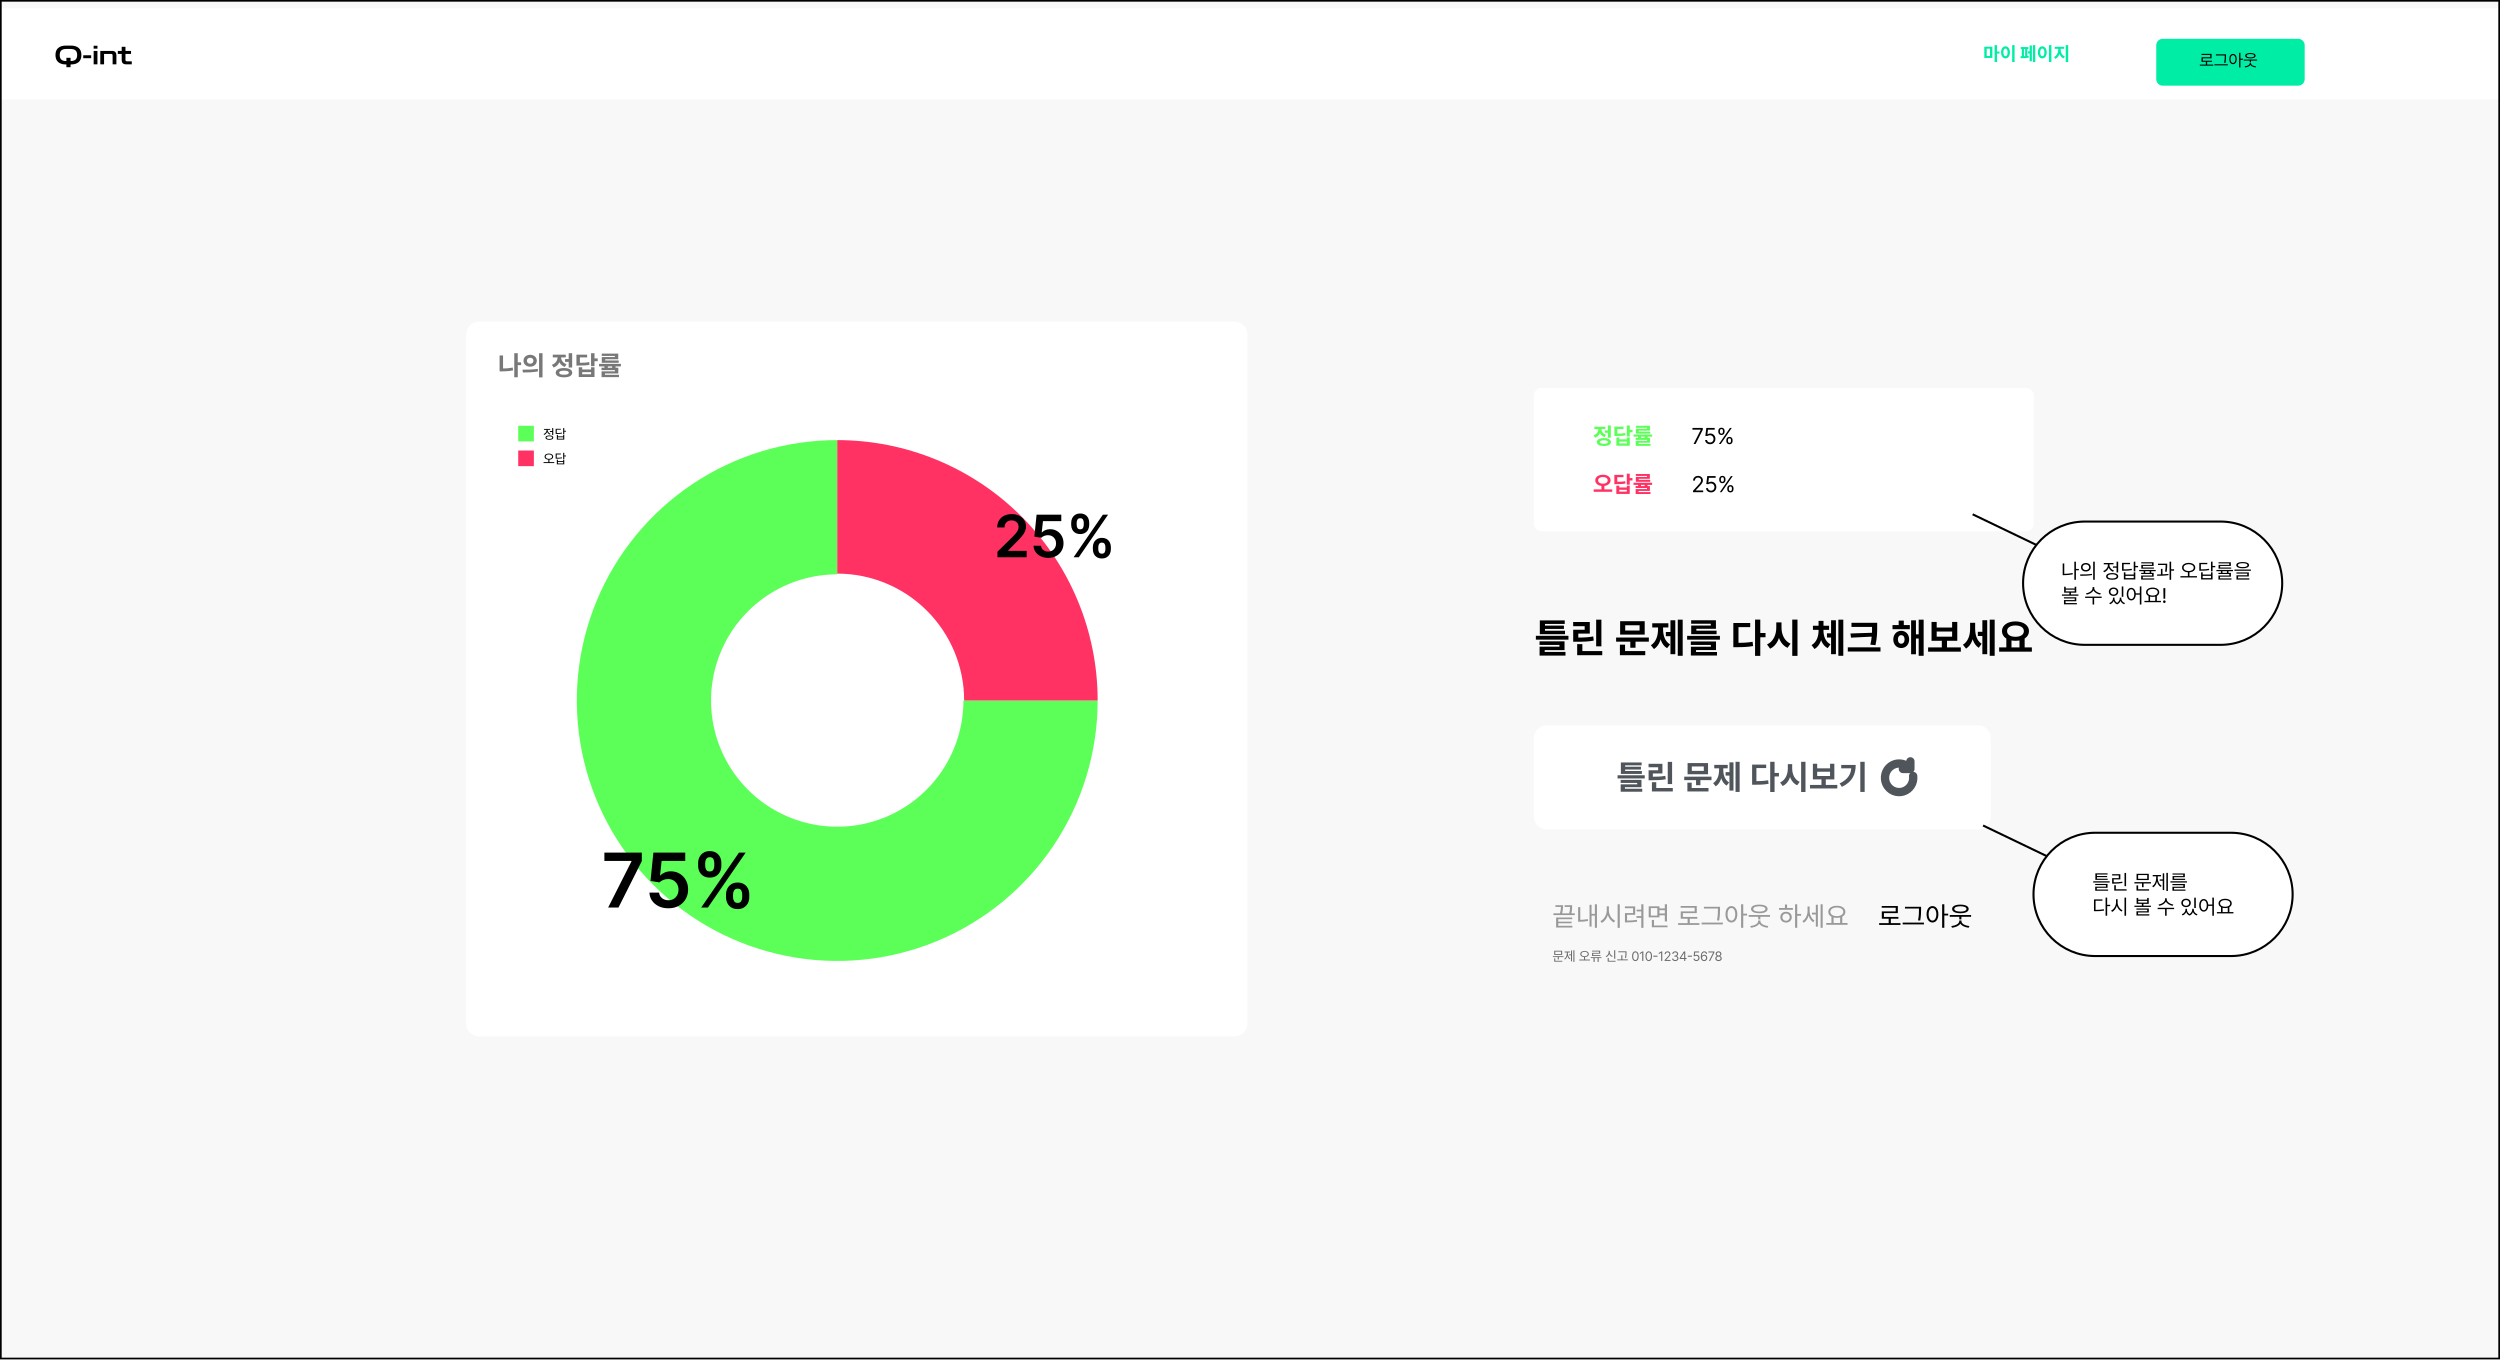 <svg width="1200" height="653" viewBox="0 0 1200 653" fill="none" xmlns="http://www.w3.org/2000/svg">
<g clip-path="url(#clip0_3033_2037)">
<mask id="mask0_3033_2037" style="mask-type:luminance" maskUnits="userSpaceOnUse" x="0" y="0" width="1200" height="653">
<path d="M1200 0H0V652.5H1200V0Z" fill="white"/>
</mask>
<g mask="url(#mask0_3033_2037)">
<path d="M1200 0H0V652.5H1200V0Z" fill="#F8F8F8"/>
<g filter="url(#filter0_d_3033_2037)">
<path d="M1200 0H0V43.75H1200V0Z" fill="white"/>
<path d="M31.637 26.938C30.046 26.938 28.812 26.558 27.938 25.8C27.062 25.033 26.625 23.9 26.625 22.4C26.625 20.908 27.062 19.783 27.938 19.025C28.812 18.258 30.075 17.875 31.725 17.875H33.975C35.625 17.875 36.888 18.258 37.763 19.025C38.638 19.783 39.075 20.908 39.075 22.4C39.075 23.9 38.638 25.033 37.763 25.8C36.888 26.558 35.646 26.938 34.038 26.938H33.875V28.25H31.875V26.938H31.637ZM33.875 23.75V25.312C34.95 25.304 35.746 25.071 36.263 24.613C36.779 24.154 37.038 23.417 37.038 22.4C37.038 21.383 36.775 20.646 36.25 20.188C35.733 19.729 34.929 19.5 33.837 19.5H31.863C30.779 19.5 29.975 19.729 29.45 20.188C28.925 20.646 28.663 21.383 28.663 22.4C28.663 23.417 28.925 24.158 29.45 24.625C29.975 25.083 30.783 25.312 31.875 25.312V23.75H33.875ZM39.946 23.95V22.512H43.771V23.95H39.946ZM44.955 26.875V20.438H46.768V26.875H44.955ZM44.943 19.375V17.962H46.78V19.375H44.943ZM48.141 26.875V20.438H53.754C54.487 20.438 55.02 20.621 55.354 20.988C55.695 21.346 55.866 21.821 55.866 22.413V26.875H54.054V22.625C54.054 22.125 53.804 21.875 53.304 21.875H49.954V26.875H48.141ZM60.524 26.875C59.799 26.875 59.266 26.696 58.924 26.337C58.583 25.971 58.412 25.492 58.412 24.9V21.875H56.549V20.438H58.412V18.462H60.224V20.438H62.899V21.875H60.224V24.675C60.224 25.183 60.474 25.438 60.974 25.438H63.249V26.875H60.524Z" fill="black"/>
<g filter="url(#filter1_d_3033_2037)">
<path d="M1103.12 10.625H1038.12C1036.4 10.625 1035 12.024 1035 13.75V30C1035 31.726 1036.4 33.125 1038.12 33.125H1103.12C1104.85 33.125 1106.25 31.726 1106.25 30V13.75C1106.25 12.024 1104.85 10.625 1103.12 10.625Z" fill="#00EDA6"/>
<path d="M1062.37 22.996V23.52H1055.91V22.996H1058.81V21.663H1056.72V19.489H1060.94V18.378H1056.71V17.863H1061.55V19.997H1057.34V21.147H1061.72V21.663H1059.43V22.996H1062.37ZM1068.49 18.093V18.799C1068.49 19.688 1068.49 20.695 1068.23 22.227L1067.6 22.163C1067.88 20.719 1067.88 19.664 1067.88 18.799V18.608H1063.63V18.093H1068.49ZM1069.36 22.837V23.353H1062.93V22.837H1069.36ZM1071.84 17.886C1072.88 17.894 1073.62 18.846 1073.63 20.346C1073.62 21.846 1072.88 22.798 1071.84 22.798C1070.79 22.798 1070.07 21.846 1070.07 20.346C1070.07 18.846 1070.79 17.894 1071.84 17.886ZM1071.84 18.442C1071.14 18.45 1070.65 19.196 1070.65 20.346C1070.65 21.497 1071.14 22.242 1071.84 22.242C1072.55 22.242 1073.03 21.497 1073.03 20.346C1073.03 19.196 1072.55 18.45 1071.84 18.442ZM1075.41 17.339V20.156H1076.59V20.695H1075.41V24.393H1074.79V17.339H1075.41ZM1083.43 20.56V21.1H1080.48V21.869H1079.88V21.1H1076.98V20.56H1083.43ZM1080.49 22.417C1080.49 23.195 1081.64 23.758 1082.91 23.885L1082.71 24.361C1081.6 24.242 1080.59 23.814 1080.18 23.131C1079.76 23.806 1078.76 24.242 1077.65 24.361L1077.44 23.885C1078.71 23.758 1079.86 23.187 1079.86 22.417V22.187H1080.49V22.417ZM1080.19 17.458C1081.74 17.458 1082.68 17.918 1082.68 18.743C1082.68 19.561 1081.74 20.037 1080.19 20.029C1078.64 20.037 1077.69 19.561 1077.69 18.743C1077.69 17.918 1078.64 17.458 1080.19 17.458ZM1080.19 17.934C1079.04 17.926 1078.33 18.235 1078.33 18.743C1078.33 19.243 1079.04 19.545 1080.19 19.545C1081.33 19.545 1082.05 19.243 1082.05 18.743C1082.05 18.235 1081.33 17.926 1080.19 17.934Z" fill="black"/>
</g>
<path d="M952.469 18.438H956.344V23.81H952.469V18.438ZM955.2 19.348H953.619V22.891H955.2V19.348ZM957.406 17.676H958.575V25.779H957.406V17.676ZM958.313 20.73H959.75V21.692H958.313V20.73ZM965.831 17.668H967V25.796H965.831V17.668ZM962.638 18.236C963.863 18.236 964.763 19.356 964.763 21.124C964.763 22.909 963.863 24.029 962.638 24.029C961.413 24.029 960.512 22.909 960.512 21.124C960.512 19.356 961.413 18.236 962.638 18.236ZM962.638 19.295C962.031 19.295 961.619 19.934 961.619 21.124C961.619 22.331 962.031 22.979 962.638 22.979C963.238 22.979 963.644 22.331 963.644 21.124C963.644 19.934 963.238 19.295 962.638 19.295ZM975.819 17.676H976.931V25.779H975.819V17.676ZM973.45 20.625H974.531V21.649H973.45V20.625ZM974.213 17.834H975.306V25.402H974.213V17.834ZM969.956 18.586H973.644V19.514H969.956V18.586ZM969.938 23.941L969.819 22.996C970.831 22.996 972.538 22.97 973.763 22.804L973.844 23.644C972.581 23.915 970.938 23.941 969.938 23.941ZM970.456 19.181H971.5V23.241H970.456V19.181ZM972.081 19.181H973.131V23.241H972.081V19.181ZM983.5 17.668H984.675V25.796H983.5V17.668ZM980.306 18.236C981.531 18.236 982.431 19.356 982.431 21.124C982.431 22.909 981.531 24.029 980.306 24.029C979.081 24.029 978.181 22.909 978.181 21.124C978.181 19.356 979.081 18.236 980.306 18.236ZM980.306 19.295C979.706 19.295 979.294 19.934 979.294 21.124C979.294 22.331 979.706 22.979 980.306 22.979C980.913 22.979 981.313 22.331 981.313 21.124C981.313 19.934 980.913 19.295 980.306 19.295ZM987.944 18.954H988.875V19.864C988.875 21.736 988.113 23.565 986.588 24.256L985.931 23.337C987.288 22.734 987.944 21.238 987.944 19.864V18.954ZM988.206 18.954H989.125V19.864C989.125 21.176 989.775 22.576 991.131 23.136L990.5 24.055C988.963 23.39 988.206 21.666 988.206 19.864V18.954ZM986.256 18.455H990.8V19.409H986.256V18.455ZM991.55 17.676H992.725V25.779H991.55V17.676Z" fill="#00EDA6"/>
</g>
<path d="M592.5 154.375H230C226.548 154.375 223.75 157.173 223.75 160.625V491.25C223.75 494.702 226.548 497.5 230 497.5H592.5C595.952 497.5 598.75 494.702 598.75 491.25V160.625C598.75 157.173 595.952 154.375 592.5 154.375Z" fill="white"/>
<path d="M248.089 173.912H250.127V175.275H248.089V173.912ZM246.852 169.525H248.527V181.1H246.852V169.525ZM239.802 170.637H241.464V177.825H239.802V170.637ZM239.802 176.9H240.802C242.452 176.9 244.239 176.787 246.102 176.412L246.277 177.775C244.364 178.175 242.502 178.275 240.802 178.275H239.802V176.9ZM254.476 170.3C256.301 170.3 257.664 171.487 257.664 173.15C257.664 174.825 256.301 176.012 254.476 176.012C252.664 176.012 251.276 174.825 251.276 173.15C251.276 171.487 252.664 170.3 254.476 170.3ZM254.476 171.725C253.589 171.725 252.914 172.25 252.914 173.15C252.914 174.062 253.589 174.587 254.476 174.587C255.364 174.587 256.039 174.062 256.039 173.15C256.039 172.25 255.364 171.725 254.476 171.725ZM258.751 169.525H260.414V181.137H258.751V169.525ZM251.001 178.787L250.801 177.45C252.839 177.45 255.676 177.425 258.114 177.062L258.239 178.262C255.726 178.762 253.001 178.787 251.001 178.787ZM271.225 172.337H273.425V173.687H271.225V172.337ZM272.975 169.537H274.638V176.412H272.975V169.537ZM270.713 176.662C273.163 176.662 274.675 177.5 274.675 178.9C274.675 180.312 273.163 181.125 270.713 181.125C268.263 181.125 266.75 180.312 266.75 178.9C266.75 177.5 268.263 176.662 270.713 176.662ZM270.713 177.925C269.213 177.925 268.413 178.237 268.413 178.9C268.413 179.55 269.213 179.862 270.713 179.862C272.225 179.862 273.026 179.55 273.026 178.9C273.026 178.237 272.225 177.925 270.713 177.925ZM267.625 170.7H268.975V171.425C268.975 173.637 267.95 175.662 265.738 176.412L264.888 175.1C266.801 174.45 267.625 172.912 267.625 171.425V170.7ZM267.975 170.7H269.313V171.425C269.313 172.787 270.1 174.2 271.925 174.812L271.113 176.125C268.963 175.412 267.975 173.487 267.975 171.425V170.7ZM265.338 170.237H271.563V171.562H265.338V170.237ZM283.7 169.537H285.362V175.737H283.7V169.537ZM284.9 172.025H286.9V173.375H284.9V172.025ZM276.687 174.137H277.65C280.162 174.137 281.412 174.075 282.8 173.787L282.962 175.1C281.55 175.412 280.225 175.475 277.65 175.475H276.687V174.137ZM276.687 170.225H281.825V171.55H278.337V175.025H276.687V170.225ZM277.8 176.3H279.45V177.35H283.712V176.3H285.362V180.975H277.8V176.3ZM279.45 178.637V179.65H283.712V178.637H279.45ZM287.549 174.65H298.036V175.862H287.549V174.65ZM288.724 176.525H296.786V179.275H290.399V180.262H288.749V178.225H295.149V177.65H288.724V176.525ZM288.749 179.912H297.111V181.037H288.749V179.912ZM288.836 169.725H296.761V172.45H290.499V173.4H288.849V171.4H295.124V170.837H288.836V169.725ZM288.849 173.012H296.974V174.137H288.849V173.012ZM290.124 175.062H291.774V177.237H290.124V175.062ZM293.811 175.062H295.461V177.237H293.811V175.062Z" fill="#787878"/>
<path d="M526.875 336.25C526.875 360.972 519.544 385.14 505.809 405.696C492.074 426.253 472.551 442.274 449.711 451.735C426.869 461.196 401.736 463.671 377.489 458.848C353.241 454.025 330.968 442.12 313.487 424.638C296.005 407.157 284.1 384.884 279.277 360.636C274.454 336.389 276.929 311.256 286.39 288.414C295.851 265.574 311.872 246.051 332.429 232.316C352.985 218.581 377.152 211.25 401.875 211.25V275.674C389.894 275.674 378.182 279.227 368.221 285.883C358.259 292.539 350.495 302 345.911 313.069C341.326 324.138 340.126 336.318 342.463 348.068C344.801 359.818 350.57 370.612 359.042 379.083C367.513 387.555 378.307 393.324 390.057 395.662C401.807 397.999 413.987 396.799 425.056 392.214C436.125 387.63 445.586 379.866 452.242 369.904C458.898 359.943 462.451 348.231 462.451 336.25H526.875Z" fill="#5BFF57"/>
<path d="M526.875 336.25C526.875 319.835 523.642 303.58 517.36 288.414C511.078 273.249 501.871 259.469 490.263 247.862C478.656 236.254 464.876 227.047 449.711 220.765C434.545 214.483 418.29 211.25 401.875 211.25V275.332C409.875 275.332 417.796 276.907 425.187 279.969C432.578 283.031 439.294 287.518 444.951 293.174C450.608 298.831 455.094 305.547 458.156 312.938C461.218 320.329 462.793 328.25 462.793 336.25H526.875Z" fill="#FF3263"/>
<path d="M256.25 204.375H248.75V211.875H256.25V204.375Z" fill="#5BFF57"/>
<path d="M263.925 206.925H265.2V207.356H263.925V206.925ZM265.038 205.462H265.557V208.831H265.038V205.462ZM263.7 209C264.863 209 265.582 209.394 265.582 210.056C265.582 210.725 264.863 211.106 263.7 211.106C262.532 211.106 261.813 210.725 261.813 210.056C261.813 209.394 262.532 209 263.7 209ZM263.7 209.406C262.85 209.406 262.332 209.644 262.332 210.056C262.332 210.462 262.85 210.7 263.7 210.7C264.55 210.7 265.069 210.462 265.069 210.056C265.069 209.644 264.55 209.406 263.7 209.406ZM262.35 206.031H262.775V206.487C262.775 207.531 262.138 208.425 261.2 208.775L260.932 208.362C261.769 208.056 262.35 207.3 262.35 206.487V206.031ZM262.45 206.031H262.869V206.487C262.869 207.219 263.419 207.919 264.238 208.206L263.975 208.619C263.057 208.287 262.45 207.437 262.45 206.487V206.031ZM261.088 205.875H264.107V206.3H261.088V205.875ZM270.325 205.462H270.844V208.475H270.325V205.462ZM270.7 206.781H271.681V207.212H270.7V206.781ZM266.719 207.856H267.156C268.319 207.856 268.975 207.819 269.731 207.669L269.787 208.087C269.012 208.25 268.344 208.287 267.156 208.287H266.719V207.856ZM266.719 205.831H269.206V206.256H267.231V208.15H266.719V205.831ZM267.281 208.781H267.794V209.475H270.331V208.781H270.844V211.019H267.281V208.781ZM267.794 209.887V210.594H270.331V209.887H267.794Z" fill="black"/>
<path d="M256.25 216.25H248.75V223.75H256.25V216.25Z" fill="#FF3263"/>
<path d="M263.201 220.531H263.719V221.937H263.201V220.531ZM263.463 217.706C264.657 217.706 265.513 218.287 265.513 219.187C265.513 220.087 264.657 220.669 263.463 220.669C262.269 220.669 261.407 220.087 261.407 219.187C261.407 218.287 262.269 217.706 263.463 217.706ZM263.463 218.119C262.563 218.119 261.907 218.544 261.907 219.187C261.907 219.831 262.563 220.256 263.463 220.256C264.357 220.256 265.013 219.831 265.013 219.187C265.013 218.544 264.357 218.119 263.463 218.119ZM260.913 221.837H266.032V222.269H260.913V221.837ZM270.325 217.337H270.844V220.35H270.325V217.337ZM270.7 218.656H271.681V219.087H270.7V218.656ZM266.719 219.731H267.156C268.319 219.731 268.975 219.694 269.731 219.544L269.787 219.962C269.012 220.125 268.344 220.162 267.156 220.162H266.719V219.731ZM266.719 217.706H269.206V218.131H267.231V220.025H266.719V217.706ZM267.281 220.656H267.794V221.35H270.331V220.656H270.844V222.894H267.281V220.656ZM267.794 221.762V222.469H270.331V221.762H267.794Z" fill="black"/>
<path d="M291.91 435.625L303.122 413.432V413.252H290.107V409.261H308.065V413.342L296.866 435.625H291.91ZM320.831 435.985C319.115 435.985 317.579 435.664 316.223 435.02C314.867 434.367 313.79 433.475 312.992 432.342C312.202 431.209 311.782 429.914 311.731 428.455H316.364C316.451 429.536 316.918 430.42 317.767 431.107C318.617 431.784 319.639 432.124 320.831 432.124C321.767 432.124 322.599 431.909 323.329 431.48C324.058 431.05 324.633 430.454 325.054 429.69C325.474 428.927 325.68 428.055 325.672 427.077C325.68 426.082 325.47 425.198 325.041 424.425C324.612 423.653 324.024 423.048 323.277 422.61C322.531 422.164 321.672 421.941 320.702 421.941C319.913 421.932 319.136 422.079 318.372 422.379C317.609 422.679 317.004 423.074 316.557 423.563L312.245 422.855L313.622 409.261H328.916V413.252H317.574L316.815 420.242H316.969C317.459 419.667 318.149 419.19 319.042 418.813C319.934 418.427 320.913 418.234 321.977 418.234C323.573 418.234 324.998 418.611 326.251 419.367C327.504 420.113 328.491 421.143 329.212 422.456C329.932 423.769 330.293 425.27 330.293 426.961C330.293 428.704 329.889 430.257 329.083 431.621C328.285 432.977 327.174 434.045 325.749 434.827C324.333 435.599 322.694 435.985 320.831 435.985ZM348.501 430.682V429.291C348.501 428.27 348.716 427.33 349.145 426.472C349.582 425.614 350.217 424.923 351.05 424.4C351.882 423.876 352.891 423.614 354.075 423.614C355.294 423.614 356.315 423.876 357.139 424.4C357.962 424.915 358.585 425.601 359.006 426.459C359.434 427.317 359.649 428.262 359.649 429.291V430.682C359.649 431.703 359.434 432.642 359.006 433.501C358.576 434.359 357.946 435.05 357.113 435.574C356.289 436.097 355.277 436.359 354.075 436.359C352.874 436.359 351.857 436.097 351.024 435.574C350.192 435.05 349.561 434.359 349.132 433.501C348.711 432.642 348.501 431.703 348.501 430.682ZM351.861 429.291V430.682C351.861 431.36 352.024 431.982 352.35 432.548C352.676 433.115 353.251 433.398 354.075 433.398C354.907 433.398 355.478 433.119 355.787 432.561C356.105 431.995 356.264 431.368 356.264 430.682V429.291C356.264 428.605 356.113 427.979 355.813 427.412C355.512 426.837 354.933 426.549 354.075 426.549C353.269 426.549 352.697 426.837 352.363 427.412C352.028 427.979 351.861 428.605 351.861 429.291ZM335.101 415.595V414.204C335.101 413.175 335.319 412.23 335.757 411.372C336.195 410.514 336.83 409.827 337.662 409.313C338.495 408.789 339.503 408.527 340.687 408.527C341.897 408.527 342.914 408.789 343.738 409.313C344.571 409.827 345.197 410.514 345.617 411.372C346.038 412.23 346.249 413.175 346.249 414.204V415.595C346.249 416.624 346.034 417.569 345.605 418.427C345.184 419.276 344.558 419.959 343.726 420.474C342.893 420.989 341.88 421.246 340.687 421.246C339.477 421.246 338.456 420.989 337.624 420.474C336.8 419.959 336.173 419.272 335.744 418.414C335.315 417.555 335.101 416.616 335.101 415.595ZM338.486 414.204V415.595C338.486 416.281 338.645 416.908 338.962 417.474C339.289 418.032 339.864 418.311 340.687 418.311C341.511 418.311 342.077 418.032 342.387 417.474C342.704 416.908 342.863 416.281 342.863 415.595V414.204C342.863 413.518 342.712 412.891 342.412 412.325C342.112 411.75 341.537 411.462 340.687 411.462C339.872 411.462 339.301 411.75 338.975 412.325C338.649 412.9 338.486 413.527 338.486 414.204ZM336.568 435.625L354.693 409.261H357.911L339.786 435.625H336.568Z" fill="black"/>
<path d="M478.769 267.5V264.823L485.871 257.862C486.55 257.176 487.116 256.567 487.569 256.034C488.021 255.502 488.361 254.986 488.588 254.486C488.814 253.987 488.927 253.454 488.927 252.888C488.927 252.243 488.781 251.689 488.488 251.23C488.194 250.764 487.791 250.404 487.279 250.152C486.766 249.899 486.184 249.772 485.531 249.772C484.859 249.772 484.269 249.912 483.763 250.191C483.258 250.464 482.864 250.854 482.585 251.36C482.312 251.866 482.175 252.469 482.175 253.168H478.649C478.649 251.869 478.946 250.741 479.539 249.782C480.131 248.823 480.947 248.081 481.986 247.555C483.031 247.029 484.229 246.766 485.581 246.766C486.953 246.766 488.158 247.022 489.196 247.535C490.235 248.048 491.041 248.75 491.614 249.643C492.193 250.534 492.483 251.553 492.483 252.698C492.483 253.464 492.336 254.216 492.043 254.956C491.75 255.695 491.234 256.514 490.495 257.413C489.763 258.311 488.734 259.4 487.409 260.679L483.883 264.264V264.404H492.792V267.5H478.769ZM503.149 267.779C501.817 267.779 500.626 267.53 499.573 267.031C498.521 266.524 497.686 265.832 497.066 264.953C496.454 264.074 496.128 263.069 496.088 261.937H499.683C499.75 262.776 500.113 263.462 500.772 263.994C501.431 264.521 502.223 264.783 503.149 264.783C503.874 264.783 504.521 264.617 505.086 264.284C505.653 263.951 506.099 263.488 506.425 262.896C506.751 262.303 506.911 261.628 506.904 260.868C506.911 260.096 506.748 259.41 506.415 258.811C506.082 258.211 505.626 257.742 505.046 257.403C504.468 257.056 503.801 256.883 503.049 256.883C502.436 256.876 501.834 256.99 501.241 257.223C500.649 257.456 500.179 257.762 499.833 258.142L496.487 257.593L497.556 247.046H509.421V250.142H500.622L500.033 255.565H500.153C500.532 255.119 501.068 254.749 501.761 254.456C502.453 254.157 503.212 254.007 504.038 254.007C505.276 254.007 506.381 254.3 507.354 254.886C508.326 255.465 509.091 256.264 509.651 257.283C510.21 258.301 510.49 259.467 510.49 260.778C510.49 262.13 510.177 263.335 509.551 264.394C508.932 265.446 508.069 266.275 506.964 266.881C505.866 267.48 504.594 267.779 503.149 267.779ZM524.572 263.665V262.586C524.572 261.794 524.738 261.064 525.071 260.399C525.411 259.733 525.904 259.197 526.549 258.791C527.196 258.384 527.978 258.182 528.897 258.182C529.842 258.182 530.634 258.384 531.274 258.791C531.913 259.191 532.396 259.723 532.722 260.389C533.055 261.055 533.221 261.787 533.221 262.586V263.665C533.221 264.457 533.055 265.186 532.722 265.852C532.389 266.518 531.899 267.054 531.254 267.46C530.614 267.866 529.829 268.069 528.897 268.069C527.964 268.069 527.176 267.866 526.529 267.46C525.884 267.054 525.394 266.518 525.061 265.852C524.735 265.186 524.572 264.457 524.572 263.665ZM527.179 262.586V263.665C527.179 264.191 527.305 264.674 527.558 265.113C527.811 265.553 528.258 265.772 528.897 265.772C529.543 265.772 529.985 265.556 530.225 265.123C530.471 264.684 530.594 264.198 530.594 263.665V262.586C530.594 262.054 530.478 261.568 530.245 261.128C530.012 260.682 529.563 260.459 528.897 260.459C528.271 260.459 527.828 260.682 527.568 261.128C527.309 261.568 527.179 262.054 527.179 262.586ZM514.175 251.959V250.881C514.175 250.082 514.344 249.349 514.684 248.683C515.024 248.018 515.516 247.485 516.163 247.086C516.808 246.679 517.591 246.476 518.509 246.476C519.448 246.476 520.238 246.679 520.876 247.086C521.523 247.485 522.009 248.018 522.335 248.683C522.661 249.349 522.824 250.082 522.824 250.881V251.959C522.824 252.758 522.658 253.491 522.325 254.157C521.999 254.816 521.513 255.345 520.866 255.744C520.221 256.144 519.435 256.344 518.509 256.344C517.571 256.344 516.778 256.144 516.133 255.744C515.493 255.345 515.007 254.813 514.674 254.147C514.341 253.481 514.175 252.752 514.175 251.959ZM516.802 250.881V251.959C516.802 252.492 516.925 252.978 517.171 253.418C517.424 253.851 517.87 254.067 518.509 254.067C519.149 254.067 519.588 253.851 519.828 253.418C520.074 252.978 520.198 252.492 520.198 251.959V250.881C520.198 250.348 520.081 249.862 519.848 249.423C519.615 248.976 519.169 248.753 518.509 248.753C517.877 248.753 517.434 248.976 517.181 249.423C516.928 249.869 516.802 250.354 516.802 250.881ZM515.314 267.5L529.376 247.046H531.873L517.811 267.5H515.314Z" fill="black"/>
<g filter="url(#filter2_i_3033_2037)">
<path d="M972.5 186.25H740C737.929 186.25 736.25 187.929 736.25 190V251.25C736.25 253.321 737.929 255 740 255H972.5C974.571 255 976.25 253.321 976.25 251.25V190C976.25 187.929 974.571 186.25 972.5 186.25Z" fill="white"/>
<path d="M768.687 232.893H770.1V235.134H768.687V232.893ZM769.4 227.856C771.506 227.856 773.075 228.929 773.075 230.566C773.075 232.223 771.506 233.286 769.4 233.286C767.294 233.286 765.725 232.223 765.725 230.566C765.725 228.929 767.294 227.856 769.4 227.856ZM769.4 228.972C768.05 228.972 767.112 229.567 767.112 230.566C767.112 231.586 768.05 232.17 769.4 232.17C770.75 232.17 771.681 231.586 771.681 230.566C771.681 229.567 770.75 228.972 769.4 228.972ZM764.956 234.911H773.862V236.059H764.956V234.911ZM780.856 227.357H782.269V232.627H780.856V227.357ZM781.875 229.471H783.575V230.619H781.875V229.471ZM774.893 231.267H775.712C777.85 231.267 778.912 231.214 780.087 230.969L780.225 232.085C779.025 232.351 777.9 232.404 775.712 232.404H774.893V231.267ZM774.893 227.941H779.262V229.068H776.293V232.021H774.893V227.941ZM775.837 233.105H777.244V233.998H780.862V233.105H782.269V237.079H775.837V233.105ZM777.244 235.092V235.953H780.862V235.092H777.244ZM784.094 231.703H793.012V232.733H784.094V231.703ZM785.094 233.296H791.95V235.634H786.519V236.473H785.118V234.741H790.556V234.253H785.094V233.296ZM785.118 236.176H792.225V237.132H785.118V236.176ZM785.187 227.516H791.925V229.833H786.606V230.64H785.2V228.94H790.537V228.462H785.187V227.516ZM785.2 230.311H792.106V231.267H785.2V230.311ZM786.287 232.053H787.687V233.902H786.287V232.053ZM789.418 232.053H790.819V233.902H789.418V232.053Z" fill="#FF3263"/>
<path d="M812.65 236.25V235.571L815.2 232.779C815.5 232.452 815.744 232.168 815.937 231.926C816.131 231.682 816.275 231.453 816.369 231.239C816.462 231.023 816.512 230.797 816.512 230.56C816.512 230.289 816.444 230.053 816.312 229.854C816.187 229.656 816.012 229.503 815.787 229.394C815.562 229.286 815.312 229.232 815.031 229.232C814.737 229.232 814.475 229.294 814.256 229.417C814.037 229.538 813.869 229.708 813.744 229.926C813.625 230.145 813.569 230.402 813.569 230.696H812.675C812.675 230.243 812.781 229.846 812.987 229.504C813.2 229.162 813.481 228.895 813.844 228.704C814.206 228.513 814.612 228.417 815.062 228.417C815.512 228.417 815.919 228.513 816.262 228.704C816.612 228.895 816.887 229.153 817.087 229.478C817.287 229.802 817.387 230.163 817.387 230.56C817.387 230.844 817.337 231.123 817.231 231.394C817.131 231.663 816.956 231.964 816.706 232.296C816.456 232.626 816.106 233.028 815.662 233.503L813.931 235.359V235.42H817.525V236.25H812.65ZM821.294 236.356C820.85 236.356 820.456 236.268 820.1 236.091C819.744 235.916 819.462 235.674 819.244 235.367C819.031 235.06 818.912 234.711 818.894 234.318H819.8C819.837 234.668 819.994 234.957 820.275 235.186C820.562 235.413 820.9 235.526 821.294 235.526C821.612 235.526 821.894 235.451 822.137 235.303C822.387 235.154 822.581 234.951 822.725 234.692C822.869 234.43 822.937 234.134 822.937 233.805C822.937 233.468 822.869 233.168 822.719 232.903C822.569 232.637 822.369 232.427 822.112 232.273C821.856 232.12 821.562 232.042 821.237 232.039C821 232.037 820.756 232.073 820.506 232.149C820.256 232.222 820.05 232.316 819.894 232.432L819.019 232.326L819.481 228.523H823.5V229.353H820.269L820 231.632H820.044C820.2 231.506 820.4 231.402 820.637 231.319C820.875 231.236 821.125 231.194 821.387 231.194C821.856 231.194 822.281 231.308 822.65 231.534C823.019 231.758 823.312 232.064 823.525 232.454C823.737 232.844 823.844 233.289 823.844 233.79C823.844 234.283 823.737 234.723 823.512 235.111C823.294 235.496 822.994 235.8 822.606 236.024C822.225 236.245 821.787 236.356 821.294 236.356ZM829.081 234.801V234.394C829.081 234.112 829.144 233.854 829.256 233.62C829.375 233.384 829.544 233.195 829.769 233.054C829.994 232.911 830.269 232.839 830.594 232.839C830.919 232.839 831.194 232.911 831.412 233.054C831.637 233.195 831.806 233.384 831.919 233.62C832.031 233.854 832.087 234.112 832.087 234.394V234.801C832.087 235.083 832.031 235.342 831.912 235.578C831.8 235.813 831.631 236.001 831.406 236.144C831.187 236.285 830.912 236.356 830.594 236.356C830.269 236.356 829.987 236.285 829.769 236.144C829.544 236.001 829.375 235.813 829.256 235.578C829.144 235.342 829.081 235.083 829.081 234.801ZM829.856 234.394V234.801C829.856 235.035 829.906 235.245 830.019 235.431C830.131 235.615 830.319 235.707 830.594 235.707C830.856 235.707 831.044 235.615 831.15 235.431C831.262 235.245 831.319 235.035 831.319 234.801V234.394C831.319 234.16 831.262 233.951 831.156 233.768C831.05 233.581 830.862 233.488 830.594 233.488C830.331 233.488 830.137 233.581 830.025 233.768C829.912 233.951 829.856 234.16 829.856 234.394ZM825.237 230.379V229.972C825.237 229.69 825.294 229.432 825.406 229.198C825.525 228.962 825.7 228.773 825.919 228.632C826.15 228.489 826.425 228.417 826.744 228.417C827.069 228.417 827.344 228.489 827.569 228.632C827.787 228.773 827.956 228.962 828.069 229.198C828.181 229.432 828.237 229.69 828.237 229.972V230.379C828.237 230.661 828.181 230.92 828.062 231.156C827.95 231.39 827.781 231.579 827.556 231.723C827.337 231.863 827.069 231.934 826.744 231.934C826.419 231.934 826.144 231.863 825.919 231.723C825.694 231.579 825.525 231.39 825.406 231.156C825.294 230.92 825.237 230.661 825.237 230.379ZM826.006 229.972V230.379C826.006 230.613 826.062 230.823 826.169 231.009C826.281 231.193 826.475 231.284 826.744 231.284C827.006 231.284 827.194 231.193 827.3 231.009C827.412 230.823 827.469 230.613 827.469 230.379V229.972C827.469 229.738 827.419 229.529 827.312 229.345C827.206 229.159 827.019 229.066 826.744 229.066C826.481 229.066 826.287 229.159 826.175 229.345C826.062 229.529 826.006 229.738 826.006 229.972ZM825.519 236.25L830.831 228.523H831.694L826.381 236.25H825.519Z" fill="black"/>
<path d="M770.3 206.612H772.175V207.759H770.3V206.612ZM771.788 204.232H773.2V210.076H771.788V204.232ZM769.869 210.288C771.95 210.288 773.238 211 773.238 212.19C773.238 213.391 771.95 214.081 769.869 214.081C767.781 214.081 766.5 213.391 766.5 212.19C766.5 211 767.781 210.288 769.869 210.288ZM769.869 211.361C768.594 211.361 767.913 211.627 767.913 212.19C767.913 212.743 768.594 213.008 769.869 213.008C771.15 213.008 771.831 212.743 771.831 212.19C771.831 211.627 771.15 211.361 769.869 211.361ZM767.244 205.22H768.388V205.836C768.388 207.717 767.519 209.438 765.638 210.076L764.913 208.96C766.544 208.408 767.244 207.101 767.244 205.836V205.22ZM767.538 205.22H768.675V205.836C768.675 206.994 769.344 208.195 770.9 208.716L770.206 209.831C768.381 209.226 767.538 207.589 767.538 205.836V205.22ZM765.3 204.827H770.588V205.953H765.3V204.827ZM780.875 204.232H782.288V209.502H780.875V204.232ZM781.894 206.346H783.594V207.494H781.894V206.346ZM774.913 208.142H775.731C777.869 208.142 778.931 208.089 780.113 207.844L780.25 208.96C779.05 209.226 777.919 209.279 775.731 209.279H774.913V208.142ZM774.913 204.816H779.281V205.943H776.319V208.896H774.913V204.816ZM775.863 209.98H777.263V210.873H780.888V209.98H782.288V213.954H775.863V209.98ZM777.263 211.967V212.828H780.888V211.967H777.263ZM784.119 208.578H793.031V209.608H784.119V208.578ZM785.119 210.171H791.969V212.509H786.538V213.348H785.138V211.616H790.575V211.128H785.119V210.171ZM785.138 213.051H792.244V214.007H785.138V213.051ZM785.213 204.391H791.95V206.708H786.625V207.515H785.225V205.815H790.556V205.337H785.213V204.391ZM785.225 207.186H792.131V208.142H785.225V207.186ZM786.306 208.928H787.706V210.777H786.306V208.928ZM789.438 208.928H790.844V210.777H789.438V208.928Z" fill="#5BFF57"/>
<path d="M812.913 213.125L816.369 206.288V206.228H812.381V205.398H817.331V206.273L813.888 213.125H812.913ZM820.85 213.231C820.406 213.231 820.006 213.143 819.65 212.966C819.3 212.791 819.013 212.549 818.8 212.242C818.588 211.935 818.469 211.586 818.45 211.193H819.356C819.388 211.543 819.55 211.832 819.831 212.061C820.113 212.288 820.456 212.401 820.85 212.401C821.169 212.401 821.45 212.326 821.694 212.178C821.944 212.029 822.138 211.826 822.281 211.567C822.425 211.305 822.494 211.009 822.494 210.68C822.494 210.343 822.419 210.043 822.269 209.778C822.125 209.512 821.925 209.302 821.669 209.148C821.413 208.995 821.119 208.917 820.788 208.914C820.55 208.912 820.313 208.948 820.063 209.024C819.813 209.097 819.606 209.191 819.444 209.307L818.569 209.201L819.038 205.398H823.05V206.228H819.825L819.55 208.507H819.594C819.756 208.381 819.956 208.277 820.194 208.194C820.431 208.111 820.681 208.069 820.938 208.069C821.413 208.069 821.831 208.183 822.206 208.409C822.575 208.633 822.869 208.939 823.081 209.329C823.294 209.719 823.4 210.164 823.4 210.665C823.4 211.158 823.288 211.598 823.069 211.986C822.85 212.371 822.55 212.675 822.163 212.899C821.775 213.12 821.338 213.231 820.85 213.231ZM828.638 211.676V211.269C828.638 210.987 828.694 210.729 828.813 210.495C828.931 210.259 829.1 210.07 829.325 209.929C829.55 209.786 829.825 209.714 830.144 209.714C830.475 209.714 830.75 209.786 830.969 209.929C831.194 210.07 831.356 210.259 831.469 210.495C831.581 210.729 831.644 210.987 831.644 211.269V211.676C831.644 211.958 831.581 212.217 831.469 212.453C831.356 212.688 831.188 212.876 830.963 213.019C830.738 213.16 830.469 213.231 830.144 213.231C829.819 213.231 829.544 213.16 829.319 213.019C829.094 212.876 828.925 212.688 828.813 212.453C828.694 212.217 828.638 211.958 828.638 211.676ZM829.406 211.269V211.676C829.406 211.91 829.463 212.12 829.575 212.306C829.681 212.49 829.875 212.582 830.144 212.582C830.413 212.582 830.6 212.49 830.706 212.306C830.819 212.12 830.869 211.91 830.869 211.676V211.269C830.869 211.035 830.819 210.826 830.713 210.643C830.606 210.456 830.419 210.363 830.144 210.363C829.881 210.363 829.694 210.456 829.575 210.643C829.463 210.826 829.406 211.035 829.406 211.269ZM824.788 207.254V206.847C824.788 206.565 824.844 206.307 824.963 206.073C825.081 205.837 825.25 205.648 825.475 205.507C825.7 205.364 825.975 205.292 826.3 205.292C826.625 205.292 826.9 205.364 827.119 205.507C827.344 205.648 827.513 205.837 827.625 206.073C827.738 206.307 827.794 206.565 827.794 206.847V207.254C827.794 207.536 827.738 207.795 827.619 208.031C827.506 208.265 827.338 208.454 827.113 208.598C826.894 208.738 826.619 208.809 826.3 208.809C825.969 208.809 825.694 208.738 825.475 208.598C825.25 208.454 825.081 208.265 824.963 208.031C824.844 207.795 824.788 207.536 824.788 207.254ZM825.556 206.847V207.254C825.556 207.488 825.613 207.698 825.725 207.884C825.838 208.068 826.025 208.159 826.3 208.159C826.563 208.159 826.75 208.068 826.856 207.884C826.969 207.698 827.025 207.488 827.025 207.254V206.847C827.025 206.613 826.969 206.404 826.863 206.22C826.756 206.034 826.569 205.941 826.3 205.941C826.031 205.941 825.844 206.034 825.731 206.22C825.613 206.404 825.556 206.613 825.556 206.847ZM825.075 213.125L830.388 205.398H831.25L825.938 213.125H825.075Z" fill="black"/>
</g>
<path d="M949.375 348.125H742.5C739.048 348.125 736.25 350.923 736.25 354.375V391.875C736.25 395.327 739.048 398.125 742.5 398.125H949.375C952.827 398.125 955.625 395.327 955.625 391.875V354.375C955.625 350.923 952.827 348.125 949.375 348.125Z" fill="white"/>
<path d="M778.012 370.094H788.094V371.5H778.012V370.094ZM778.012 365.969H787.981V367.375H780.075V370.766H778.012V365.969ZM779.5 368.047H787.656V369.391H779.5V368.047ZM776.438 372.141H789.469V373.672H776.438V372.141ZM777.906 374.344H787.906V377.859H779.969V379.313H777.919V376.484H785.856V375.797H777.906V374.344ZM777.919 378.594H788.281V380.047H777.919V378.594ZM800.512 365.687H802.606V376.344H800.512V365.687ZM792.919 378.234H802.95V379.891H792.919V378.234ZM792.919 375.453H795V379.078H792.919V375.453ZM791.325 372.844H792.594C795.606 372.844 797.375 372.766 799.344 372.391L799.563 374.047C797.531 374.437 795.687 374.516 792.594 374.516H791.325V372.844ZM791.312 366.625H797.969V371.25H793.375V373.312H791.325V369.719H795.919V368.281H791.312V366.625ZM808.425 372.813H821.519V374.469H808.425V372.813ZM814.1 373.859H816.194V376.906H814.1V373.859ZM810.038 366.281H819.862V371.656H810.038V366.281ZM817.819 367.906H812.069V370.031H817.819V367.906ZM809.944 378.234H820.081V379.891H809.944V378.234ZM809.944 375.687H812.006V378.781H809.944V375.687ZM833.056 365.672H835.025V380.141H833.056V365.672ZM828.287 370.609H830.681V372.297H828.287V370.609ZM830.131 365.906H832.069V379.484H830.131V365.906ZM825.162 368.031H826.725V369.516C826.725 372.766 825.837 376 823.537 377.438L822.306 375.906C824.431 374.578 825.162 371.984 825.162 369.516V368.031ZM825.631 368.031H827.181V369.516C827.181 371.922 827.9 374.359 829.994 375.578L828.775 377.094C826.475 375.734 825.631 372.703 825.631 369.516V368.031ZM822.85 367.125H829.306V368.797H822.85V367.125ZM849.7 365.656H851.794V380.172H849.7V365.656ZM851.325 371.016H853.887V372.719H851.325V371.016ZM841.012 374.969H842.231C844.669 374.969 846.594 374.891 848.719 374.516L848.919 376.234C846.731 376.625 844.75 376.688 842.231 376.688H841.012V374.969ZM841.012 367H847.763V368.672H843.075V375.797H841.012V367ZM858.156 366.781H859.844V368.891C859.844 372.609 858.562 375.969 855.687 377.297L854.45 375.578C856.969 374.484 858.156 371.703 858.156 368.891V366.781ZM858.562 366.781H860.25V368.891C860.25 371.562 861.388 374.219 863.856 375.281L862.637 376.953C859.844 375.672 858.562 372.453 858.562 368.891V366.781ZM864.544 365.656H866.637V380.172H864.544V365.656ZM868.812 376.781H881.906V378.469H868.812V376.781ZM874.3 373.688H876.375V377.188H874.3V373.688ZM870.188 366.594H872.25V368.812H878.425V366.594H880.487V374.125H870.188V366.594ZM872.25 370.438V372.469H878.425V370.438H872.25ZM892.944 365.672H895.038V380.141H892.944V365.672ZM888.675 367.172H890.738C890.738 371.594 889.238 375.219 884.1 377.703L883.019 376.047C887.175 374.047 888.675 371.422 888.675 367.547V367.172ZM883.788 367.172H889.662V368.812H883.788V367.172Z" fill="#50555C"/>
<path d="M916.981 369.094L916.381 368.487C915.244 367.337 913.744 366.633 912.137 366.499C910.537 366.364 908.944 366.809 907.637 367.754C906.325 368.699 905.394 370.083 905 371.658C904.606 373.234 904.775 374.901 905.481 376.361C906.187 377.821 907.387 378.98 908.856 379.632C910.331 380.284 911.981 380.387 913.525 379.922C915.062 379.456 916.387 378.454 917.269 377.092C918.144 375.731 918.512 374.098 918.312 372.485M916.981 369.094L913.381 369.094M916.981 369.094V365.452" stroke="#50555C" stroke-width="4" stroke-linecap="round" stroke-linejoin="round"/>
<path d="M739.112 302.738H751.206V304.425H739.112V302.738ZM739.112 297.788H751.075V299.475H741.587V303.544H739.112V297.788ZM740.894 300.281H750.681V301.894H740.894V300.281ZM737.219 305.194H752.856V307.031H737.219V305.194ZM738.981 307.838H750.981V312.056H741.456V313.8H739V310.406H748.525V309.581H738.981V307.838ZM739 312.938H751.431V314.681H739V312.938ZM766.156 297.45H768.669V310.238H766.156V297.45ZM757.044 312.506H769.081V314.494H757.044V312.506ZM757.044 309.169H759.537V313.519H757.044V309.169ZM755.131 306.038H756.65C760.269 306.038 762.387 305.944 764.75 305.494L765.012 307.481C762.575 307.95 760.362 308.044 756.65 308.044H755.131V306.038ZM755.113 298.575H763.1V304.125H757.587V306.6H755.131V302.288H760.644V300.563H755.113V298.575ZM775.731 306H791.444V307.988H775.731V306ZM782.538 307.256H785.05V310.913H782.538V307.256ZM777.662 298.163H789.456V304.613H777.662V298.163ZM787 300.113H780.1V302.663H787V300.113ZM777.55 312.506H789.719V314.494H777.55V312.506ZM777.55 309.45H780.025V313.163H777.55V309.45ZM805.325 297.431H807.688V314.794H805.325V297.431ZM799.606 303.356H802.475V305.381H799.606V303.356ZM801.819 297.713H804.144V314.006H801.819V297.713ZM795.856 300.263H797.731V302.044C797.731 305.944 796.662 309.825 793.906 311.55L792.425 309.713C794.975 308.119 795.856 305.006 795.856 302.044V300.263ZM796.419 300.263H798.275V302.044C798.275 304.931 799.137 307.856 801.65 309.319L800.188 311.138C797.431 309.506 796.419 305.869 796.419 302.044V300.263ZM793.081 299.175H800.825V301.181H793.081V299.175ZM809.825 305.213H825.556V307.031H809.825V305.213ZM811.588 307.894H823.681V312.019H814.1V313.5H811.625V310.444H821.225V309.581H811.588V307.894ZM811.625 312.975H824.169V314.663H811.625V312.975ZM811.756 297.731H823.644V301.819H814.25V303.244H811.775V300.263H821.187V299.4H811.756V297.731ZM811.775 302.719H823.962V304.406H811.775V302.719ZM842.425 297.413H844.937V314.831H842.425V297.413ZM844.375 303.844H847.45V305.888H844.375V303.844ZM832 308.588H833.463C836.388 308.588 838.694 308.494 841.244 308.044L841.487 310.106C838.862 310.575 836.481 310.65 833.463 310.65H832V308.588ZM832 299.025H840.1V301.031H834.475V309.581H832V299.025ZM852.613 298.763H854.638V301.294C854.638 305.756 853.1 309.788 849.65 311.381L848.169 309.319C851.187 308.006 852.613 304.669 852.613 301.294V298.763ZM853.1 298.763H855.125V301.294C855.125 304.5 856.494 307.688 859.456 308.963L857.994 310.969C854.638 309.431 853.1 305.569 853.1 301.294V298.763ZM860.281 297.413H862.794V314.831H860.281V297.413ZM876.944 304.013H879.7V306.019H876.944V304.013ZM872.913 302.25H874.788V302.7C874.788 306.319 873.738 309.938 870.963 311.531L869.556 309.656C872.031 308.213 872.913 305.363 872.913 302.7V302.25ZM873.4 302.25H875.275V302.7C875.275 305.325 876.175 307.969 878.631 309.281L877.281 311.119C874.469 309.656 873.4 306.263 873.4 302.7V302.25ZM870.212 300.338H877.956V302.344H870.212V300.338ZM872.913 298.013H875.275V301.969H872.913V298.013ZM882.419 297.431H884.781V314.794H882.419V297.431ZM878.912 297.713H881.237V314.006H878.912V297.713ZM888.706 298.95H899.638V300.938H888.706V298.95ZM886.944 310.706H902.637V312.75H886.944V310.706ZM898.587 298.95H901.044V300.956C901.044 303.488 901.044 305.888 900.237 309.675L897.781 309.45C898.587 305.944 898.587 303.413 898.587 300.956V298.95ZM899.112 303.713V305.55L888.5 306.075L888.2 304.069L899.112 303.713ZM908.406 300.038H916.712V302.025H908.406V300.038ZM912.587 302.794C914.8 302.794 916.394 304.5 916.394 306.938C916.394 309.356 914.8 311.063 912.587 311.063C910.394 311.063 908.781 309.356 908.781 306.938C908.781 304.5 910.394 302.794 912.587 302.794ZM912.587 304.875C911.65 304.875 910.994 305.625 910.994 306.938C910.994 308.25 911.65 308.981 912.587 308.981C913.525 308.981 914.2 308.25 914.2 306.938C914.2 305.625 913.525 304.875 912.587 304.875ZM920.969 297.431H923.35V314.794H920.969V297.431ZM918.887 304.481H921.756V306.488H918.887V304.481ZM917.331 297.75H919.656V314.063H917.331V297.75ZM911.369 297.9H913.825V301.294H911.369V297.9ZM925.488 310.763H941.2V312.788H925.488V310.763ZM932.069 307.05H934.563V311.25H932.069V307.05ZM927.138 298.538H929.612V301.2H937.019V298.538H939.494V307.575H927.138V298.538ZM929.612 303.15V305.588H937.019V303.15H929.612ZM949.362 303.263H952.231V305.288H949.362V303.263ZM945.65 298.931H947.562V301.856C947.562 305.794 946.475 309.638 943.7 311.344L942.2 309.469C944.75 307.894 945.65 304.8 945.65 301.856V298.931ZM946.194 298.931H948.069V301.744C948.069 304.575 948.8 307.463 951.162 309L949.812 310.95C947.056 309.244 946.194 305.494 946.194 301.744V298.931ZM955.062 297.431H957.444V314.794H955.062V297.431ZM951.537 297.694H953.863V314.006H951.537V297.694ZM963.037 306.244H965.512V311.119H963.037V306.244ZM969.337 306.244H971.831V311.119H969.337V306.244ZM959.587 310.763H975.3V312.788H959.587V310.763ZM967.425 298.275C971.156 298.275 973.912 300.113 973.912 302.944C973.912 305.775 971.156 307.594 967.425 307.594C963.675 307.594 960.937 305.775 960.937 302.944C960.937 300.113 963.675 298.275 967.425 298.275ZM967.425 300.225C965.006 300.225 963.394 301.219 963.394 302.944C963.394 304.65 965.006 305.663 967.425 305.663C969.844 305.663 971.456 304.65 971.456 302.944C971.456 301.219 969.844 300.225 967.425 300.225Z" fill="black"/>
<path d="M745.65 438.4H755.9V439.238H745.65V438.4ZM746.6 434.488H749.6V435.325H746.6V434.488ZM749.25 434.488H750.262V434.813C750.262 435.438 750.262 436.825 749.737 438.713L748.725 438.588C749.25 436.713 749.25 435.463 749.25 434.813V434.488ZM751.025 434.488H754.075V435.325H751.025V434.488ZM753.612 434.488H754.625V434.975C754.625 435.713 754.625 437 754.175 438.763L753.162 438.613C753.612 436.888 753.612 435.7 753.612 434.975V434.488ZM746.937 440.425H754.65V441.225H747.975V444.613H746.937V440.425ZM746.937 444.4H754.725V445.2H746.937V444.4ZM747.537 442.4H754.362V443.175H747.537V442.4ZM765.537 434.05H766.537V445.35H765.537V434.05ZM763.637 438.65H765.812V439.5H763.637V438.65ZM762.975 434.3H763.95V444.775H762.975V434.3ZM757.5 435.413H758.537V441.938H757.5V435.413ZM757.5 441.525H758.225C759.387 441.525 760.687 441.45 762.162 441.163L762.275 442.063C760.737 442.363 759.437 442.425 758.225 442.425H757.5V441.525ZM771.237 435.025H772.087V437.05C772.087 439.65 770.687 442.063 768.837 443L768.2 442.15C769.875 441.35 771.237 439.188 771.237 437.05V435.025ZM771.412 435.025H772.262V437.05C772.262 439.113 773.612 441.188 775.287 441.963L774.662 442.788C772.825 441.888 771.412 439.563 771.412 437.05V435.025ZM776.462 434.038H777.5V445.363H776.462V434.038ZM787.812 434.038H788.85V445.363H787.812V434.038ZM785.587 436.625H788.087V437.475H785.587V436.625ZM779.975 441.863H780.812C782.562 441.863 784 441.813 785.725 441.538L785.825 442.4C784.05 442.675 782.6 442.738 780.812 442.738H779.975V441.863ZM779.95 435.063H784.887V439.113H781V442.063H779.975V438.263H783.862V435.925H779.95V435.063ZM785.512 439.713H788.012V440.563H785.512V439.713ZM796.275 436.038H799.437V436.888H796.275V436.038ZM796.275 438.45H799.462V439.313H796.275V438.45ZM791.375 435.025H796.537V440.325H791.375V435.025ZM795.512 435.863H792.387V439.488H795.512V435.863ZM799.112 434.063H800.15V442.313H799.112V434.063ZM792.887 444.25H800.425V445.1H792.887V444.25ZM792.887 441.563H793.925V444.638H792.887V441.563ZM805.475 443.1H815.712V443.963H805.475V443.1ZM810.05 440.675H811.087V443.463H810.05V440.675ZM806.712 434.888H814.45V438.313H807.775V440.575H806.75V437.475H813.425V435.725H806.712V434.888ZM806.75 440.138H814.712V440.988H806.75V440.138ZM817.875 435.25H825.15V436.088H817.875V435.25ZM816.775 442.838H826.987V443.7H816.775V442.838ZM824.6 435.25H825.612V436.375C825.612 437.825 825.612 439.438 825.187 441.875L824.15 441.775C824.6 439.463 824.6 437.775 824.6 436.375V435.25ZM831.075 434.913C832.737 434.913 833.912 436.45 833.912 438.85C833.912 441.263 832.737 442.8 831.075 442.8C829.412 442.8 828.237 441.263 828.237 438.85C828.237 436.45 829.412 434.913 831.075 434.913ZM831.075 435.85C829.975 435.85 829.225 437.025 829.225 438.85C829.225 440.688 829.975 441.888 831.075 441.888C832.162 441.888 832.925 440.688 832.925 438.85C832.925 437.025 832.162 435.85 831.075 435.85ZM835.712 434.05H836.762V445.35H835.712V434.05ZM836.512 438.563H838.612V439.438H836.512V438.563ZM839.362 439.213H849.612V440.063H839.362V439.213ZM843.95 439.575H844.962V441.3H843.95V439.575ZM843.925 441.825H844.812V442.175C844.812 443.9 842.812 445.038 840.45 445.313L840.112 444.513C842.15 444.3 843.925 443.375 843.925 442.175V441.825ZM844.1 441.825H844.987V442.175C844.987 443.413 846.75 444.313 848.8 444.513L848.462 445.313C846.112 445.038 844.1 443.938 844.1 442.175V441.825ZM844.475 434.213C846.925 434.213 848.45 434.975 848.45 436.288C848.45 437.6 846.925 438.363 844.475 438.363C842.012 438.363 840.5 437.6 840.5 436.288C840.5 434.975 842.012 434.213 844.475 434.213ZM844.475 435.013C842.662 435.013 841.562 435.475 841.562 436.288C841.562 437.088 842.662 437.563 844.475 437.563C846.275 437.563 847.387 437.088 847.387 436.288C847.387 435.475 846.275 435.013 844.475 435.013ZM861.637 434.05H862.675V445.35H861.637V434.05ZM862.425 438.688H864.525V439.563H862.425V438.688ZM853.925 435.85H860.587V436.7H853.925V435.85ZM857.3 437.638C858.9 437.638 860.05 438.713 860.05 440.238C860.05 441.763 858.9 442.838 857.3 442.838C855.712 442.838 854.55 441.763 854.55 440.238C854.55 438.713 855.712 437.638 857.3 437.638ZM857.3 438.5C856.275 438.5 855.537 439.213 855.537 440.238C855.537 441.25 856.275 441.975 857.3 441.975C858.325 441.975 859.062 441.25 859.062 440.238C859.062 439.213 858.325 438.5 857.3 438.5ZM856.762 434.188H857.8V436.238H856.762V434.188ZM869.737 438.088H871.9V438.95H869.737V438.088ZM867.625 435.113H868.437V437.263C868.437 439.625 867.45 441.913 865.8 442.925L865.15 442.138C866.7 441.225 867.625 439.2 867.625 437.263V435.113ZM867.825 435.113H868.625V437.225C868.625 439.038 869.475 440.963 870.962 441.863L870.362 442.675C868.737 441.675 867.825 439.425 867.825 437.225V435.113ZM873.887 434.05H874.887V445.35H873.887V434.05ZM871.6 434.288H872.575V444.788H871.6V434.288ZM879.087 439.863H880.112V443.25H879.087V439.863ZM883.262 439.863H884.3V443.25H883.262V439.863ZM876.587 443.05H886.825V443.913H876.587V443.05ZM881.687 434.763C884.075 434.763 885.787 435.9 885.787 437.675C885.787 439.438 884.075 440.575 881.687 440.575C879.287 440.575 877.575 439.438 877.575 437.675C877.575 435.9 879.287 434.763 881.687 434.763ZM881.687 435.588C879.875 435.588 878.575 436.413 878.575 437.675C878.575 438.925 879.875 439.75 881.687 439.75C883.5 439.75 884.787 438.925 884.787 437.675C884.787 436.413 883.5 435.588 881.687 435.588Z" fill="#999999"/>
<path d="M901.987 443.1H912.225V443.963H901.987V443.1ZM906.562 440.675H907.6V443.463H906.562V440.675ZM903.225 434.888H910.962V438.313H904.287V440.575H903.262V437.475H909.937V435.725H903.225V434.888ZM903.262 440.138H911.225V440.988H903.262V440.138ZM914.387 435.25H921.662V436.088H914.387V435.25ZM913.287 442.838H923.5V443.7H913.287V442.838ZM921.112 435.25H922.125V436.375C922.125 437.825 922.125 439.438 921.7 441.875L920.662 441.775C921.112 439.463 921.112 437.775 921.112 436.375V435.25ZM927.587 434.913C929.25 434.913 930.425 436.45 930.425 438.85C930.425 441.263 929.25 442.8 927.587 442.8C925.925 442.8 924.75 441.263 924.75 438.85C924.75 436.45 925.925 434.913 927.587 434.913ZM927.587 435.85C926.487 435.85 925.737 437.025 925.737 438.85C925.737 440.688 926.487 441.888 927.587 441.888C928.675 441.888 929.437 440.688 929.437 438.85C929.437 437.025 928.675 435.85 927.587 435.85ZM932.225 434.05H933.275V445.35H932.225V434.05ZM933.025 438.563H935.125V439.438H933.025V438.563ZM935.875 439.213H946.125V440.063H935.875V439.213ZM940.462 439.575H941.475V441.3H940.462V439.575ZM940.437 441.825H941.325V442.175C941.325 443.9 939.325 445.038 936.962 445.313L936.625 444.513C938.662 444.3 940.437 443.375 940.437 442.175V441.825ZM940.612 441.825H941.5V442.175C941.5 443.413 943.262 444.313 945.312 444.513L944.975 445.313C942.625 445.038 940.612 443.938 940.612 442.175V441.825ZM940.987 434.213C943.437 434.213 944.962 434.975 944.962 436.288C944.962 437.6 943.437 438.363 940.987 438.363C938.525 438.363 937.012 437.6 937.012 436.288C937.012 434.975 938.525 434.213 940.987 434.213ZM940.987 435.013C939.175 435.013 938.075 435.475 938.075 436.288C938.075 437.088 939.175 437.563 940.987 437.563C942.787 437.563 943.9 437.088 943.9 436.288C943.9 435.475 942.787 435.013 940.987 435.013Z" fill="black"/>
<path d="M745.369 458.975H750.487V459.4H745.369V458.975ZM747.706 459.237H748.225V460.537H747.706V459.237ZM746.025 456.35H749.825V458.337H746.025V456.35ZM749.312 456.769H746.531V457.919H749.312V456.769ZM746.019 461.187H749.919V461.612H746.019V461.187ZM746.019 459.994H746.531V461.337H746.019V459.994ZM755.219 456.087H755.719V461.737H755.219V456.087ZM753.162 458.112H754.244V458.544H753.162V458.112ZM754.087 456.219H754.575V461.45H754.087V456.219ZM752.075 456.962H752.475V457.681C752.475 458.919 752 460.087 751.169 460.612L750.85 460.225C751.637 459.75 752.075 458.719 752.075 457.681V456.962ZM752.181 456.962H752.581V457.681C752.581 458.662 753.006 459.644 753.781 460.094L753.462 460.475C752.637 459.975 752.181 458.862 752.181 457.681V456.962ZM751.006 456.744H753.587V457.175H751.006V456.744ZM760.319 459.281H760.837V460.687H760.319V459.281ZM760.581 456.456C761.775 456.456 762.631 457.037 762.631 457.937C762.631 458.837 761.775 459.419 760.581 459.419C759.387 459.419 758.525 458.837 758.525 457.937C758.525 457.037 759.387 456.456 760.581 456.456ZM760.581 456.869C759.681 456.869 759.025 457.294 759.025 457.937C759.025 458.581 759.681 459.006 760.581 459.006C761.475 459.006 762.131 458.581 762.131 457.937C762.131 457.294 761.475 456.869 760.581 456.869ZM758.031 460.587H763.15V461.019H758.031V460.587ZM763.575 459.45H768.7V459.875H763.575V459.45ZM764.9 459.681H765.425V461.737H764.9V459.681ZM766.844 459.681H767.362V461.737H766.844V459.681ZM764.187 456.306H768.075V457.762H764.725V458.731H764.2V457.362H767.556V456.725H764.187V456.306ZM764.2 458.456H768.206V458.875H764.2V458.456ZM774.794 456.094H775.319V460.231H774.794V456.094ZM771.687 461.187H775.487V461.612H771.687V461.187ZM771.687 459.85H772.2V461.387H771.687V459.85ZM772.156 456.4H772.587V456.975C772.587 458.075 771.962 459.037 771.012 459.425L770.744 459.006C771.594 458.675 772.156 457.85 772.156 456.975V456.4ZM772.25 456.4H772.675V456.975C772.675 457.825 773.244 458.594 774.087 458.9L773.812 459.319C772.875 458.956 772.25 458.05 772.25 456.975V456.4ZM776.775 456.65H780.412V457.081H776.775V456.65ZM776.237 460.519H781.344V460.95H776.237V460.519ZM778.219 458.5H778.737V460.731H778.219V458.5ZM780.219 456.65H780.731V457.212C780.731 457.912 780.731 458.687 780.525 459.831L780.006 459.762C780.219 458.681 780.219 457.887 780.219 457.212V456.65ZM784.987 461.312C784.65 461.312 784.369 461.221 784.131 461.039C783.894 460.856 783.719 460.59 783.594 460.242C783.469 459.893 783.406 459.471 783.406 458.977C783.406 458.486 783.469 458.066 783.594 457.719C783.719 457.369 783.9 457.103 784.131 456.92C784.369 456.735 784.656 456.642 784.987 456.642C785.319 456.642 785.6 456.735 785.837 456.92C786.075 457.103 786.256 457.369 786.375 457.719C786.506 458.066 786.569 458.486 786.569 458.977C786.569 459.471 786.506 459.893 786.381 460.242C786.256 460.59 786.075 460.856 785.844 461.039C785.606 461.221 785.319 461.312 784.987 461.312ZM784.987 460.824C785.319 460.824 785.575 460.664 785.756 460.344C785.944 460.025 786.031 459.569 786.031 458.977C786.031 458.584 785.994 458.249 785.906 457.972C785.825 457.695 785.706 457.484 785.55 457.339C785.394 457.194 785.206 457.122 784.987 457.122C784.656 457.122 784.4 457.284 784.219 457.608C784.031 457.931 783.937 458.387 783.937 458.977C783.937 459.371 783.981 459.705 784.062 459.981C784.144 460.256 784.262 460.465 784.419 460.609C784.575 460.752 784.769 460.824 784.987 460.824ZM788.806 456.704V461.25H788.256V457.282H788.231L787.119 458.019V457.459L788.256 456.704H788.806ZM791.4 461.312C791.062 461.312 790.781 461.221 790.544 461.039C790.306 460.856 790.131 460.59 790.006 460.242C789.881 459.893 789.819 459.471 789.819 458.977C789.819 458.486 789.881 458.066 790.006 457.719C790.131 457.369 790.312 457.103 790.544 456.92C790.781 456.735 791.069 456.642 791.4 456.642C791.731 456.642 792.012 456.735 792.25 456.92C792.487 457.103 792.662 457.369 792.787 457.719C792.912 458.066 792.975 458.486 792.975 458.977C792.975 459.471 792.919 459.893 792.794 460.242C792.669 460.59 792.487 460.856 792.25 461.039C792.019 461.221 791.731 461.312 791.4 461.312ZM791.4 460.824C791.731 460.824 791.987 460.664 792.169 460.344C792.356 460.025 792.444 459.569 792.444 458.977C792.444 458.584 792.406 458.249 792.319 457.972C792.237 457.695 792.119 457.484 791.956 457.339C791.806 457.194 791.619 457.122 791.4 457.122C791.069 457.122 790.812 457.284 790.625 457.608C790.444 457.931 790.35 458.387 790.35 458.977C790.35 459.371 790.394 459.705 790.475 459.981C790.556 460.256 790.675 460.465 790.831 460.609C790.987 460.752 791.175 460.824 791.4 460.824ZM795.581 458.733V459.221H793.594V458.733H795.581ZM797.894 456.704V461.25H797.344V457.282H797.319L796.206 458.019V457.459L797.344 456.704H797.894ZM799 461.25V460.851L800.5 459.208C800.675 459.016 800.825 458.849 800.937 458.706C801.05 458.563 801.137 458.428 801.187 458.302C801.244 458.175 801.275 458.042 801.275 457.903C801.275 457.743 801.237 457.605 801.156 457.488C801.081 457.371 800.981 457.281 800.85 457.217C800.719 457.154 800.569 457.122 800.406 457.122C800.231 457.122 800.075 457.158 799.95 457.231C799.819 457.302 799.719 457.401 799.65 457.53C799.575 457.659 799.544 457.81 799.544 457.983H799.019C799.019 457.717 799.081 457.483 799.206 457.282C799.325 457.081 799.494 456.924 799.706 456.811C799.919 456.699 800.156 456.642 800.425 456.642C800.687 456.642 800.925 456.699 801.131 456.811C801.337 456.924 801.5 457.075 801.612 457.266C801.731 457.457 801.787 457.669 801.787 457.903C801.787 458.07 801.756 458.234 801.7 458.394C801.637 458.552 801.537 458.729 801.387 458.924C801.244 459.118 801.037 459.354 800.775 459.634L799.756 460.726V460.762H801.869V461.25H799ZM804.119 461.312C803.831 461.312 803.569 461.262 803.337 461.161C803.112 461.061 802.931 460.921 802.794 460.742C802.662 460.561 802.587 460.352 802.575 460.114H803.137C803.15 460.26 803.2 460.387 803.287 460.493C803.375 460.598 803.494 460.679 803.637 460.737C803.781 460.795 803.937 460.824 804.112 460.824C804.306 460.824 804.481 460.79 804.631 460.722C804.781 460.654 804.9 460.559 804.987 460.437C805.075 460.316 805.119 460.176 805.119 460.016C805.119 459.849 805.075 459.701 804.994 459.574C804.906 459.446 804.787 459.345 804.625 459.272C804.469 459.2 804.275 459.164 804.044 459.164H803.675V458.676H804.044C804.225 458.676 804.381 458.643 804.519 458.577C804.656 458.512 804.762 458.421 804.837 458.302C804.919 458.184 804.956 458.045 804.956 457.885C804.956 457.731 804.925 457.597 804.856 457.484C804.787 457.369 804.687 457.281 804.562 457.217C804.444 457.154 804.3 457.122 804.131 457.122C803.975 457.122 803.825 457.151 803.687 457.208C803.55 457.264 803.437 457.347 803.35 457.455C803.262 457.561 803.212 457.69 803.206 457.841H802.675C802.681 457.602 802.756 457.394 802.887 457.215C803.025 457.034 803.2 456.894 803.419 456.793C803.637 456.692 803.875 456.642 804.137 456.642C804.419 456.642 804.662 456.699 804.862 456.813C805.062 456.926 805.219 457.074 805.325 457.259C805.437 457.444 805.487 457.644 805.487 457.859C805.487 458.114 805.419 458.333 805.287 458.513C805.156 458.694 804.975 458.819 804.744 458.889V458.924C805.031 458.971 805.256 459.093 805.412 459.29C805.575 459.486 805.656 459.727 805.656 460.016C805.656 460.263 805.587 460.485 805.456 460.682C805.325 460.877 805.137 461.031 804.912 461.144C804.681 461.256 804.419 461.312 804.119 461.312ZM806.256 460.318V459.865L808.256 456.704H808.587V457.406H808.362L806.856 459.794V459.829H809.544V460.318H806.256ZM808.4 461.25V460.18V459.969V456.704H808.925V461.25H808.4ZM812.137 458.733V459.221H810.15V458.733H812.137ZM814.269 461.312C814.012 461.312 813.775 461.261 813.569 461.157C813.356 461.053 813.194 460.911 813.062 460.731C812.937 460.55 812.869 460.344 812.856 460.114H813.394C813.412 460.319 813.506 460.489 813.669 460.624C813.837 460.757 814.037 460.824 814.269 460.824C814.456 460.824 814.625 460.78 814.769 460.693C814.912 460.606 815.031 460.486 815.112 460.333C815.194 460.179 815.237 460.006 815.237 459.812C815.237 459.614 815.194 459.437 815.106 459.281C815.019 459.124 814.9 459.001 814.75 458.911C814.6 458.821 814.431 458.774 814.237 458.773C814.094 458.772 813.95 458.793 813.806 458.837C813.662 458.881 813.537 458.936 813.444 459.004L812.931 458.942L813.206 456.704H815.569V457.193H813.669L813.506 458.533H813.531C813.625 458.459 813.744 458.398 813.881 458.349C814.025 458.301 814.169 458.276 814.325 458.276C814.6 458.276 814.85 458.342 815.069 458.476C815.287 458.607 815.456 458.788 815.581 459.017C815.706 459.247 815.769 459.509 815.769 459.803C815.769 460.093 815.706 460.352 815.575 460.58C815.444 460.806 815.269 460.985 815.044 461.117C814.819 461.247 814.556 461.312 814.269 461.312ZM817.962 461.312C817.775 461.309 817.587 461.274 817.4 461.206C817.219 461.137 817.044 461.023 816.894 460.862C816.737 460.699 816.612 460.479 816.519 460.202C816.425 459.924 816.381 459.575 816.381 459.155C816.381 458.752 816.419 458.396 816.494 458.085C816.569 457.773 816.681 457.51 816.825 457.297C816.969 457.082 817.137 456.92 817.344 456.809C817.544 456.698 817.775 456.642 818.031 456.642C818.287 456.642 818.512 456.694 818.712 456.796C818.912 456.896 819.075 457.037 819.2 457.217C819.325 457.397 819.406 457.606 819.444 457.841H818.9C818.85 457.637 818.756 457.467 818.612 457.332C818.462 457.198 818.275 457.131 818.031 457.131C817.681 457.131 817.4 457.284 817.2 457.59C817 457.896 816.9 458.326 816.894 458.879H816.931C817.012 458.754 817.112 458.647 817.225 458.557C817.344 458.467 817.469 458.398 817.606 458.349C817.75 458.301 817.894 458.276 818.05 458.276C818.312 458.276 818.55 458.341 818.762 458.471C818.981 458.6 819.156 458.778 819.287 459.006C819.412 459.232 819.481 459.492 819.481 459.785C819.481 460.066 819.419 460.324 819.294 460.557C819.162 460.79 818.987 460.975 818.762 461.112C818.531 461.249 818.269 461.315 817.962 461.312ZM817.962 460.824C818.15 460.824 818.312 460.777 818.462 460.684C818.612 460.591 818.731 460.466 818.819 460.309C818.906 460.152 818.95 459.977 818.95 459.785C818.95 459.597 818.906 459.426 818.819 459.272C818.737 459.117 818.625 458.994 818.475 458.902C818.331 458.81 818.169 458.764 817.981 458.764C817.837 458.764 817.706 458.792 817.587 458.849C817.462 458.903 817.356 458.979 817.269 459.075C817.175 459.171 817.106 459.281 817.056 459.406C817 459.529 816.975 459.658 816.975 459.794C816.975 459.974 817.019 460.143 817.1 460.3C817.187 460.457 817.306 460.583 817.456 460.679C817.6 460.776 817.775 460.824 817.962 460.824ZM820.294 461.25L822.325 457.228V457.193H819.981V456.704H822.894V457.219L820.869 461.25H820.294ZM824.887 461.312C824.581 461.312 824.312 461.258 824.081 461.15C823.85 461.041 823.669 460.891 823.537 460.699C823.406 460.507 823.344 460.288 823.344 460.042C823.344 459.85 823.381 459.672 823.456 459.51C823.531 459.346 823.637 459.209 823.769 459.099C823.906 458.988 824.056 458.918 824.219 458.889V458.862C824.006 458.806 823.831 458.684 823.7 458.496C823.575 458.306 823.512 458.091 823.512 457.85C823.512 457.619 823.569 457.412 823.687 457.231C823.806 457.049 823.969 456.905 824.175 456.8C824.381 456.695 824.619 456.642 824.887 456.642C825.15 456.642 825.387 456.695 825.594 456.8C825.8 456.905 825.962 457.049 826.081 457.231C826.2 457.412 826.262 457.619 826.262 457.85C826.262 458.091 826.194 458.306 826.069 458.496C825.937 458.684 825.769 458.806 825.556 458.862V458.889C825.719 458.918 825.862 458.988 826 459.099C826.131 459.209 826.231 459.346 826.312 459.51C826.394 459.672 826.431 459.85 826.431 460.042C826.431 460.288 826.362 460.507 826.231 460.699C826.1 460.891 825.919 461.041 825.687 461.15C825.456 461.258 825.194 461.312 824.887 461.312ZM824.887 460.824C825.094 460.824 825.269 460.791 825.419 460.724C825.569 460.657 825.687 460.564 825.769 460.442C825.85 460.321 825.887 460.179 825.894 460.016C825.887 459.844 825.844 459.692 825.756 459.561C825.669 459.429 825.55 459.326 825.4 459.25C825.25 459.175 825.081 459.137 824.887 459.137C824.694 459.137 824.519 459.175 824.369 459.25C824.219 459.326 824.1 459.429 824.012 459.561C823.925 459.692 823.881 459.844 823.881 460.016C823.881 460.179 823.925 460.321 824 460.442C824.081 460.564 824.2 460.657 824.35 460.724C824.5 460.791 824.681 460.824 824.887 460.824ZM824.887 458.666C825.05 458.666 825.194 458.634 825.319 458.569C825.45 458.504 825.55 458.412 825.619 458.296C825.694 458.179 825.731 458.042 825.731 457.885C825.731 457.731 825.694 457.597 825.625 457.484C825.55 457.368 825.45 457.279 825.325 457.217C825.2 457.154 825.056 457.122 824.887 457.122C824.719 457.122 824.569 457.154 824.444 457.217C824.312 457.279 824.219 457.368 824.144 457.484C824.075 457.597 824.044 457.731 824.044 457.885C824.044 458.042 824.075 458.179 824.15 458.296C824.219 458.412 824.319 458.504 824.45 458.569C824.575 458.634 824.719 458.666 824.887 458.666Z" fill="#6C6B6B"/>
<path d="M1065.87 250.35H1000.67C984.328 250.35 971.081 263.597 971.081 279.937C971.081 296.278 984.328 309.524 1000.67 309.524H1065.87C1082.21 309.524 1095.46 296.278 1095.46 279.937C1095.46 263.597 1082.21 250.35 1065.87 250.35Z" fill="white"/>
<path d="M1065.87 250.35H1000.67C984.328 250.35 971.081 263.597 971.081 279.937C971.081 296.278 984.328 309.524 1000.67 309.524H1065.87C1082.21 309.524 1095.46 296.278 1095.46 279.937C1095.46 263.597 1082.21 250.35 1065.87 250.35Z" stroke="black"/>
<path d="M997.85 273.076V273.721H996.444V278.291H995.681V269.609H996.444V273.076H997.85ZM990.85 270.469V275.439C992.119 275.434 993.413 275.337 994.844 275.039L994.944 275.693C993.45 275.996 992.1 276.084 990.781 276.084H990.088V270.469H990.85ZM1001.21 270.244C1002.58 270.244 1003.54 271.074 1003.54 272.285C1003.54 273.496 1002.58 274.326 1001.21 274.326C999.844 274.326 998.856 273.496 998.869 272.285C998.856 271.074 999.844 270.244 1001.21 270.244ZM1001.21 270.918C1000.28 270.918 999.613 271.474 999.619 272.285C999.613 273.096 1000.28 273.652 1001.21 273.652C1002.13 273.652 1002.79 273.096 1002.79 272.285C1002.79 271.474 1002.13 270.918 1001.21 270.918ZM1005.49 269.609V278.311H1004.73V269.609H1005.49ZM998.419 275.742C1000.02 275.742 1002.23 275.732 1004.15 275.449L1004.21 276.016C1002.23 276.387 1000.09 276.396 998.525 276.396L998.419 275.742ZM1016.72 269.609V274.785H1015.95V272.51H1014.2V271.875H1015.95V269.609H1016.72ZM1013.84 275.059C1015.64 275.059 1016.75 275.644 1016.75 276.67C1016.75 277.695 1015.64 278.281 1013.84 278.291C1012.03 278.281 1010.93 277.695 1010.93 276.67C1010.93 275.644 1012.03 275.059 1013.84 275.059ZM1013.84 275.654C1012.51 275.654 1011.68 276.035 1011.69 276.67C1011.68 277.295 1012.51 277.676 1013.84 277.676C1015.17 277.676 1015.99 277.295 1015.99 276.67C1015.99 276.035 1015.17 275.654 1013.84 275.654ZM1012.54 271.201C1012.54 272.334 1013.41 273.408 1014.68 273.848L1014.28 274.463C1013.3 274.111 1012.54 273.384 1012.18 272.481C1011.8 273.501 1010.99 274.316 1009.96 274.707L1009.56 274.092C1010.85 273.623 1011.77 272.451 1011.77 271.211V270.889H1009.81V270.244H1014.48V270.889H1012.54V271.201ZM1024.95 269.609V271.651H1026.26V272.295H1024.95V274.238H1024.19V269.609H1024.95ZM1022.43 270.186V270.82H1019.34V273.301C1021.08 273.301 1022.07 273.247 1023.23 273.008L1023.33 273.643C1022.11 273.887 1021.08 273.945 1019.25 273.945H1018.58V270.186H1022.43ZM1020.21 274.707V275.791H1024.19V274.707H1024.95V278.144H1019.45V274.707H1020.21ZM1020.21 277.51H1024.19V276.406H1020.21V277.51ZM1034.74 273.574V274.17H1032.6V274.961H1033.75V276.807H1028.54V277.637H1034.03V278.193H1027.76V276.269H1032.99V275.527H1027.76V274.961H1028.96V274.17H1026.8V273.574H1034.74ZM1033.72 269.873V271.66H1028.59V272.402H1033.88V272.959H1027.83V271.143H1032.95V270.42H1027.8V269.873H1033.72ZM1029.71 274.961H1031.84V274.17H1029.71V274.961ZM1040.26 270.576V271.026C1040.26 271.709 1040.26 272.861 1040.01 274.473L1039.24 274.404C1039.48 272.949 1039.49 271.894 1039.49 271.201H1035.85V270.576H1040.26ZM1037.99 273.057V275.693C1038.95 275.659 1039.94 275.596 1040.84 275.488L1040.88 276.064C1039.05 276.348 1037.01 276.387 1035.46 276.377L1035.36 275.742C1035.93 275.737 1036.57 275.732 1037.24 275.713V273.057H1037.99ZM1042.15 269.609V273.242H1043.56V273.906H1042.15V278.291H1041.39V269.609H1042.15ZM1050.56 270.176C1052.4 270.186 1053.73 271.084 1053.73 272.451C1053.73 273.745 1052.58 274.604 1050.93 274.707V276.533H1054.55V277.178H1046.6V276.533H1050.18V274.707C1048.53 274.599 1047.38 273.74 1047.38 272.451C1047.38 271.084 1048.71 270.186 1050.56 270.176ZM1050.56 270.811C1049.15 270.811 1048.13 271.474 1048.13 272.451C1048.13 273.457 1049.15 274.101 1050.56 274.111C1051.96 274.101 1052.99 273.457 1052.99 272.451C1052.99 271.474 1051.96 270.811 1050.56 270.811ZM1062.03 269.609V271.651H1063.34V272.295H1062.03V274.238H1061.27V269.609H1062.03ZM1059.5 270.186V270.82H1056.42V273.301C1058.16 273.301 1059.15 273.247 1060.31 273.008L1060.41 273.643C1059.19 273.887 1058.16 273.945 1056.33 273.945H1055.66V270.186H1059.5ZM1057.29 274.707V275.791H1061.27V274.707H1062.03V278.144H1056.53V274.707H1057.29ZM1057.29 277.51H1061.27V276.406H1057.29V277.51ZM1071.83 273.574V274.17H1069.68V274.961H1070.83V276.807H1065.61V277.637H1071.11V278.193H1064.84V276.269H1070.07V275.527H1064.83V274.961H1066.04V274.17H1063.88V273.574H1071.83ZM1070.8 269.873V271.66H1065.68V272.402H1070.96V272.959H1064.91V271.143H1070.03V270.42H1064.88V269.873H1070.8ZM1066.79 274.961H1068.92V274.17H1066.79V274.961ZM1076.49 269.766C1078.42 269.766 1079.55 270.293 1079.55 271.26C1079.55 272.246 1078.42 272.774 1076.49 272.783C1074.55 272.774 1073.41 272.246 1073.41 271.26C1073.41 270.293 1074.55 269.766 1076.49 269.766ZM1076.49 270.342C1075.04 270.342 1074.2 270.693 1074.21 271.26C1074.2 271.865 1075.04 272.197 1076.49 272.197C1077.92 272.197 1078.77 271.865 1078.77 271.26C1078.77 270.693 1077.92 270.342 1076.49 270.342ZM1080.44 273.369V273.994H1072.53V273.369H1080.44ZM1079.43 274.746V276.689H1074.27V277.588H1079.69V278.193H1073.51V276.123H1078.68V275.332H1073.49V274.746H1079.43ZM991.544 281.631V282.461H995.838V281.631H996.6V284.482H994.044V285.342H997.638V285.967H989.725V285.342H993.294V284.482H990.781V281.631H991.544ZM991.544 283.887H995.838V283.047H991.544V283.887ZM996.619 286.689V288.613H991.463V289.463H996.888V290.068H990.7V288.047H995.869V287.276H990.681V286.689H996.619ZM1005.24 282.295C1005.24 283.516 1006.84 284.58 1008.4 284.795L1008.09 285.42C1006.74 285.195 1005.41 284.448 1004.84 283.379C1004.29 284.453 1002.95 285.195 1001.6 285.42L1001.29 284.795C1002.85 284.58 1004.44 283.535 1004.44 282.295V281.797H1005.24V282.295ZM1008.79 286.377V287.021H1005.19V290.166H1004.44V287.021H1000.88V286.377H1008.79ZM1014.97 287.314C1014.97 288.081 1015.38 288.896 1016.21 289.365C1017.03 288.853 1017.47 287.988 1017.47 287.314V286.836H1018.23V287.314C1018.23 288.203 1018.88 289.101 1019.99 289.482L1019.61 290.049C1018.74 289.741 1018.13 289.136 1017.83 288.408C1017.56 289.111 1017.03 289.776 1016.23 290.117C1015.39 289.795 1014.85 289.155 1014.59 288.428C1014.28 289.131 1013.68 289.736 1012.85 290.049L1012.46 289.482C1013.56 289.072 1014.22 288.144 1014.23 287.314V286.836H1014.97V287.314ZM1019.2 281.494V286.455H1018.44V281.494H1019.2ZM1014.51 282.002C1015.83 282.002 1016.79 282.823 1016.79 284.033C1016.79 285.224 1015.83 286.045 1014.51 286.045C1013.19 286.045 1012.24 285.224 1012.24 284.033C1012.24 282.823 1013.19 282.002 1014.51 282.002ZM1014.51 282.656C1013.63 282.646 1012.98 283.223 1012.99 284.033C1012.98 284.834 1013.63 285.401 1014.51 285.41C1015.39 285.401 1016.04 284.834 1016.04 284.033C1016.04 283.223 1015.39 282.646 1014.51 282.656ZM1023.01 282.158C1024.19 282.168 1025.04 283.179 1025.17 284.805H1027.11V281.484H1027.87V290.186H1027.11V285.439H1025.18C1025.08 287.139 1024.22 288.203 1023.01 288.203C1021.73 288.203 1020.83 287.031 1020.83 285.186C1020.83 283.34 1021.73 282.168 1023.01 282.158ZM1023.01 282.842C1022.15 282.851 1021.56 283.769 1021.56 285.186C1021.56 286.601 1022.15 287.519 1023.01 287.519C1023.86 287.519 1024.45 286.601 1024.45 285.186C1024.45 283.769 1023.86 282.851 1023.01 282.842ZM1037.26 288.408V289.053H1029.32V288.408H1031.29V286.064C1030.55 285.679 1030.1 285.054 1030.1 284.268C1030.1 282.92 1031.42 282.041 1033.27 282.031C1035.13 282.041 1036.44 282.92 1036.44 284.268C1036.44 285.039 1036.01 285.659 1035.29 286.045V288.408H1037.26ZM1033.27 282.666C1031.84 282.656 1030.84 283.301 1030.84 284.268C1030.84 285.234 1031.84 285.889 1033.27 285.889C1034.69 285.889 1035.7 285.234 1035.7 284.268C1035.7 283.301 1034.69 282.656 1033.27 282.666ZM1032.04 288.408H1034.52V286.338C1034.14 286.441 1033.73 286.494 1033.27 286.494C1032.83 286.494 1032.41 286.445 1032.04 286.348V288.408ZM1039.36 282.305L1039.3 287.383H1038.48L1038.41 282.305H1039.36ZM1038.89 289.434C1038.54 289.434 1038.25 289.151 1038.26 288.799C1038.25 288.457 1038.54 288.174 1038.89 288.174C1039.23 288.174 1039.51 288.457 1039.51 288.799C1039.51 289.151 1039.23 289.434 1038.89 289.434Z" fill="black"/>
<path d="M977.369 261.529L946.875 246.875" stroke="black"/>
<path d="M1070.87 399.725H1005.67C989.328 399.725 976.081 412.972 976.081 429.312C976.081 445.653 989.328 458.899 1005.67 458.899H1070.87C1087.21 458.899 1100.46 445.653 1100.46 429.312C1100.46 412.972 1087.21 399.725 1070.87 399.725Z" fill="white"/>
<path d="M1070.87 399.725H1005.67C989.328 399.725 976.081 412.972 976.081 429.312C976.081 445.653 989.328 458.899 1005.67 458.899H1070.87C1087.21 458.899 1100.46 445.653 1100.46 429.312C1100.46 412.972 1087.21 399.725 1070.87 399.725Z" stroke="black"/>
<path d="M1011.7 421.777V422.334H1005.77V419.209H1011.65V419.766H1006.54V420.479H1011.42V421.016H1006.54V421.777H1011.7ZM1012.64 422.998V423.613H1004.74V422.998H1012.64ZM1011.62 424.277V426.152H1006.46V426.992H1011.89V427.568H1005.7V425.606H1010.87V424.844H1005.68V424.277H1011.62ZM1020.52 418.994V425.381H1019.77V418.994H1020.52ZM1020.78 426.836V427.481H1014.83V424.883H1015.61V426.836H1020.78ZM1017.77 419.609V422.119H1014.57V423.506C1016.18 423.506 1017.32 423.457 1018.7 423.213L1018.78 423.848C1017.36 424.092 1016.19 424.141 1014.53 424.151H1013.82V421.514H1017.01V420.234H1013.81V419.609H1017.77ZM1032.46 423.428V424.062H1028.92V425.84H1028.16V424.062H1024.51V423.428H1032.46ZM1031.42 419.414V422.432H1025.55V419.414H1031.42ZM1026.3 420.019V421.816H1030.66V420.019H1026.3ZM1031.57 426.836V427.481H1025.52V424.981H1026.3V426.836H1031.57ZM1040.59 418.984V427.666H1039.86V418.984H1040.59ZM1038.82 419.199V427.217H1038.11V422.744H1036.64V422.119H1038.11V419.199H1038.82ZM1035.71 421.465C1035.71 422.969 1036.39 424.463 1037.59 425.156L1037.12 425.723C1036.26 425.21 1035.66 424.273 1035.36 423.164C1035.04 424.361 1034.41 425.381 1033.54 425.928L1033.06 425.351C1034.27 424.629 1034.97 423.047 1034.97 421.465V420.644H1033.3V420.01H1037.31V420.644H1035.71V421.465ZM1049.74 423.018V423.623H1041.8V423.018H1049.74ZM1048.75 424.316V426.162H1043.54V426.992H1049.03V427.549H1042.76V425.635H1047.99V424.893H1042.76V424.316H1048.75ZM1048.72 419.248V421.045H1043.59V421.807H1048.87V422.363H1042.83V420.518H1047.95V419.805H1042.8V419.248H1048.72ZM1011.44 430.859V434.297H1012.9V434.941H1011.44V439.561H1010.68V430.859H1011.44ZM1009.16 431.709V432.344H1005.87V436.738C1007.44 436.738 1008.56 436.665 1009.84 436.426L1009.94 437.09C1008.58 437.334 1007.44 437.383 1005.79 437.383H1005.11V431.709H1009.16ZM1016.46 433.193C1016.44 434.776 1017.53 436.377 1018.81 436.953L1018.34 437.559C1017.36 437.075 1016.5 436.055 1016.08 434.814C1015.68 436.128 1014.82 437.222 1013.81 437.734L1013.32 437.09C1014.61 436.494 1015.68 434.844 1015.69 433.193V431.611H1016.46V433.193ZM1020.52 430.859V439.561H1019.76V430.859H1020.52ZM1026.34 431.006V431.836H1030.64V431.006H1031.39V433.857H1028.84V434.717H1032.43V435.342H1024.52V434.717H1028.09V433.857H1025.57V431.006H1026.34ZM1026.34 433.262H1030.64V432.422H1026.34V433.262ZM1031.42 436.064V437.988H1026.26V438.838H1031.68V439.443H1025.5V437.422H1030.66V436.651H1025.48V436.064H1031.42ZM1040.03 431.67C1040.03 432.891 1041.63 433.955 1043.19 434.17L1042.88 434.795C1041.53 434.57 1040.2 433.823 1039.64 432.754C1039.08 433.828 1037.74 434.57 1036.39 434.795L1036.08 434.17C1037.64 433.955 1039.24 432.91 1039.24 431.67V431.172H1040.03V431.67ZM1043.58 435.752V436.396H1039.99V439.541H1039.24V436.396H1035.67V435.752H1043.58ZM1049.76 436.689C1049.76 437.456 1050.17 438.271 1051.01 438.74C1051.82 438.228 1052.26 437.363 1052.26 436.689V436.211H1053.02V436.689C1053.02 437.578 1053.67 438.476 1054.79 438.857L1054.41 439.424C1053.54 439.116 1052.92 438.511 1052.62 437.783C1052.36 438.486 1051.82 439.151 1051.02 439.492C1050.18 439.17 1049.64 438.53 1049.39 437.803C1049.07 438.506 1048.47 439.111 1047.64 439.424L1047.26 438.857C1048.35 438.447 1049.01 437.519 1049.02 436.689V436.211H1049.76V436.689ZM1053.99 430.869V435.83H1053.23V430.869H1053.99ZM1049.31 431.377C1050.62 431.377 1051.58 432.198 1051.58 433.408C1051.58 434.599 1050.62 435.42 1049.31 435.42C1047.99 435.42 1047.03 434.599 1047.03 433.408C1047.03 432.198 1047.99 431.377 1049.31 431.377ZM1049.31 432.031C1048.42 432.021 1047.77 432.598 1047.78 433.408C1047.77 434.209 1048.42 434.776 1049.31 434.785C1050.19 434.776 1050.83 434.209 1050.83 433.408C1050.83 432.598 1050.19 432.021 1049.31 432.031ZM1057.8 431.533C1058.99 431.543 1059.83 432.554 1059.96 434.18H1061.91V430.859H1062.67V439.561H1061.91V434.814H1059.97C1059.87 436.514 1059.01 437.578 1057.8 437.578C1056.52 437.578 1055.62 436.406 1055.62 434.561C1055.62 432.715 1056.52 431.543 1057.8 431.533ZM1057.8 432.217C1056.94 432.226 1056.36 433.144 1056.36 434.561C1056.36 435.976 1056.94 436.894 1057.8 436.894C1058.65 436.894 1059.25 435.976 1059.25 434.561C1059.25 433.144 1058.65 432.226 1057.8 432.217ZM1072.06 437.783V438.428H1064.11V437.783H1066.08V435.439C1065.34 435.054 1064.89 434.429 1064.89 433.643C1064.89 432.295 1066.21 431.416 1068.07 431.406C1069.92 431.416 1071.24 432.295 1071.24 433.643C1071.24 434.414 1070.81 435.034 1070.09 435.42V437.783H1072.06ZM1068.07 432.041C1066.64 432.031 1065.64 432.676 1065.64 433.643C1065.64 434.609 1066.64 435.264 1068.07 435.264C1069.48 435.264 1070.5 434.609 1070.5 433.643C1070.5 432.676 1069.48 432.031 1068.07 432.041ZM1066.84 437.783H1069.32V435.713C1068.94 435.816 1068.52 435.869 1068.07 435.869C1067.62 435.869 1067.21 435.82 1066.84 435.723V437.783Z" fill="black"/>
<path d="M982.369 410.904L951.875 396.25" stroke="black"/>
</g>
<path d="M1199.69 0.312H0.312V652.188H1199.69V0.312Z" stroke="black"/>
</g>
<defs>
<filter id="filter0_d_3033_2037" x="-4" y="0" width="1208" height="51.75" filterUnits="userSpaceOnUse" color-interpolation-filters="sRGB">
<feFlood flood-opacity="0" result="BackgroundImageFix"/>
<feColorMatrix in="SourceAlpha" type="matrix" values="0 0 0 0 0 0 0 0 0 0 0 0 0 0 0 0 0 0 127 0" result="hardAlpha"/>
<feOffset dy="4"/>
<feGaussianBlur stdDeviation="2"/>
<feComposite in2="hardAlpha" operator="out"/>
<feColorMatrix type="matrix" values="0 0 0 0 0.748 0 0 0 0 0.748 0 0 0 0 0.748 0 0 0 0.25 0"/>
<feBlend mode="normal" in2="BackgroundImageFix" result="effect1_dropShadow_3033_2037"/>
<feBlend mode="normal" in="SourceGraphic" in2="effect1_dropShadow_3033_2037" result="shape"/>
</filter>
<filter id="filter1_d_3033_2037" x="1031" y="10.625" width="79.25" height="30.5" filterUnits="userSpaceOnUse" color-interpolation-filters="sRGB">
<feFlood flood-opacity="0" result="BackgroundImageFix"/>
<feColorMatrix in="SourceAlpha" type="matrix" values="0 0 0 0 0 0 0 0 0 0 0 0 0 0 0 0 0 0 127 0" result="hardAlpha"/>
<feOffset dy="4"/>
<feGaussianBlur stdDeviation="2"/>
<feComposite in2="hardAlpha" operator="out"/>
<feColorMatrix type="matrix" values="0 0 0 0 0.62 0 0 0 0 0.62 0 0 0 0 0.62 0 0 0 0.25 0"/>
<feBlend mode="normal" in2="BackgroundImageFix" result="effect1_dropShadow_3033_2037"/>
<feBlend mode="normal" in="SourceGraphic" in2="effect1_dropShadow_3033_2037" result="shape"/>
</filter>
<filter id="filter2_i_3033_2037" x="736.25" y="186.25" width="240" height="68.75" filterUnits="userSpaceOnUse" color-interpolation-filters="sRGB">
<feFlood flood-opacity="0" result="BackgroundImageFix"/>
<feBlend mode="normal" in="SourceGraphic" in2="BackgroundImageFix" result="shape"/>
<feColorMatrix in="SourceAlpha" type="matrix" values="0 0 0 0 0 0 0 0 0 0 0 0 0 0 0 0 0 0 127 0" result="hardAlpha"/>
<feOffset/>
<feGaussianBlur stdDeviation="3.5"/>
<feComposite in2="hardAlpha" operator="arithmetic" k2="-1" k3="1"/>
<feColorMatrix type="matrix" values="0 0 0 0 0 0 0 0 0 0 0 0 0 0 0 0 0 0 0.25 0"/>
<feBlend mode="normal" in2="shape" result="effect1_innerShadow_3033_2037"/>
</filter>
<clipPath id="clip0_3033_2037">
<rect width="1200" height="652.5" fill="white"/>
</clipPath>
</defs>
</svg>
